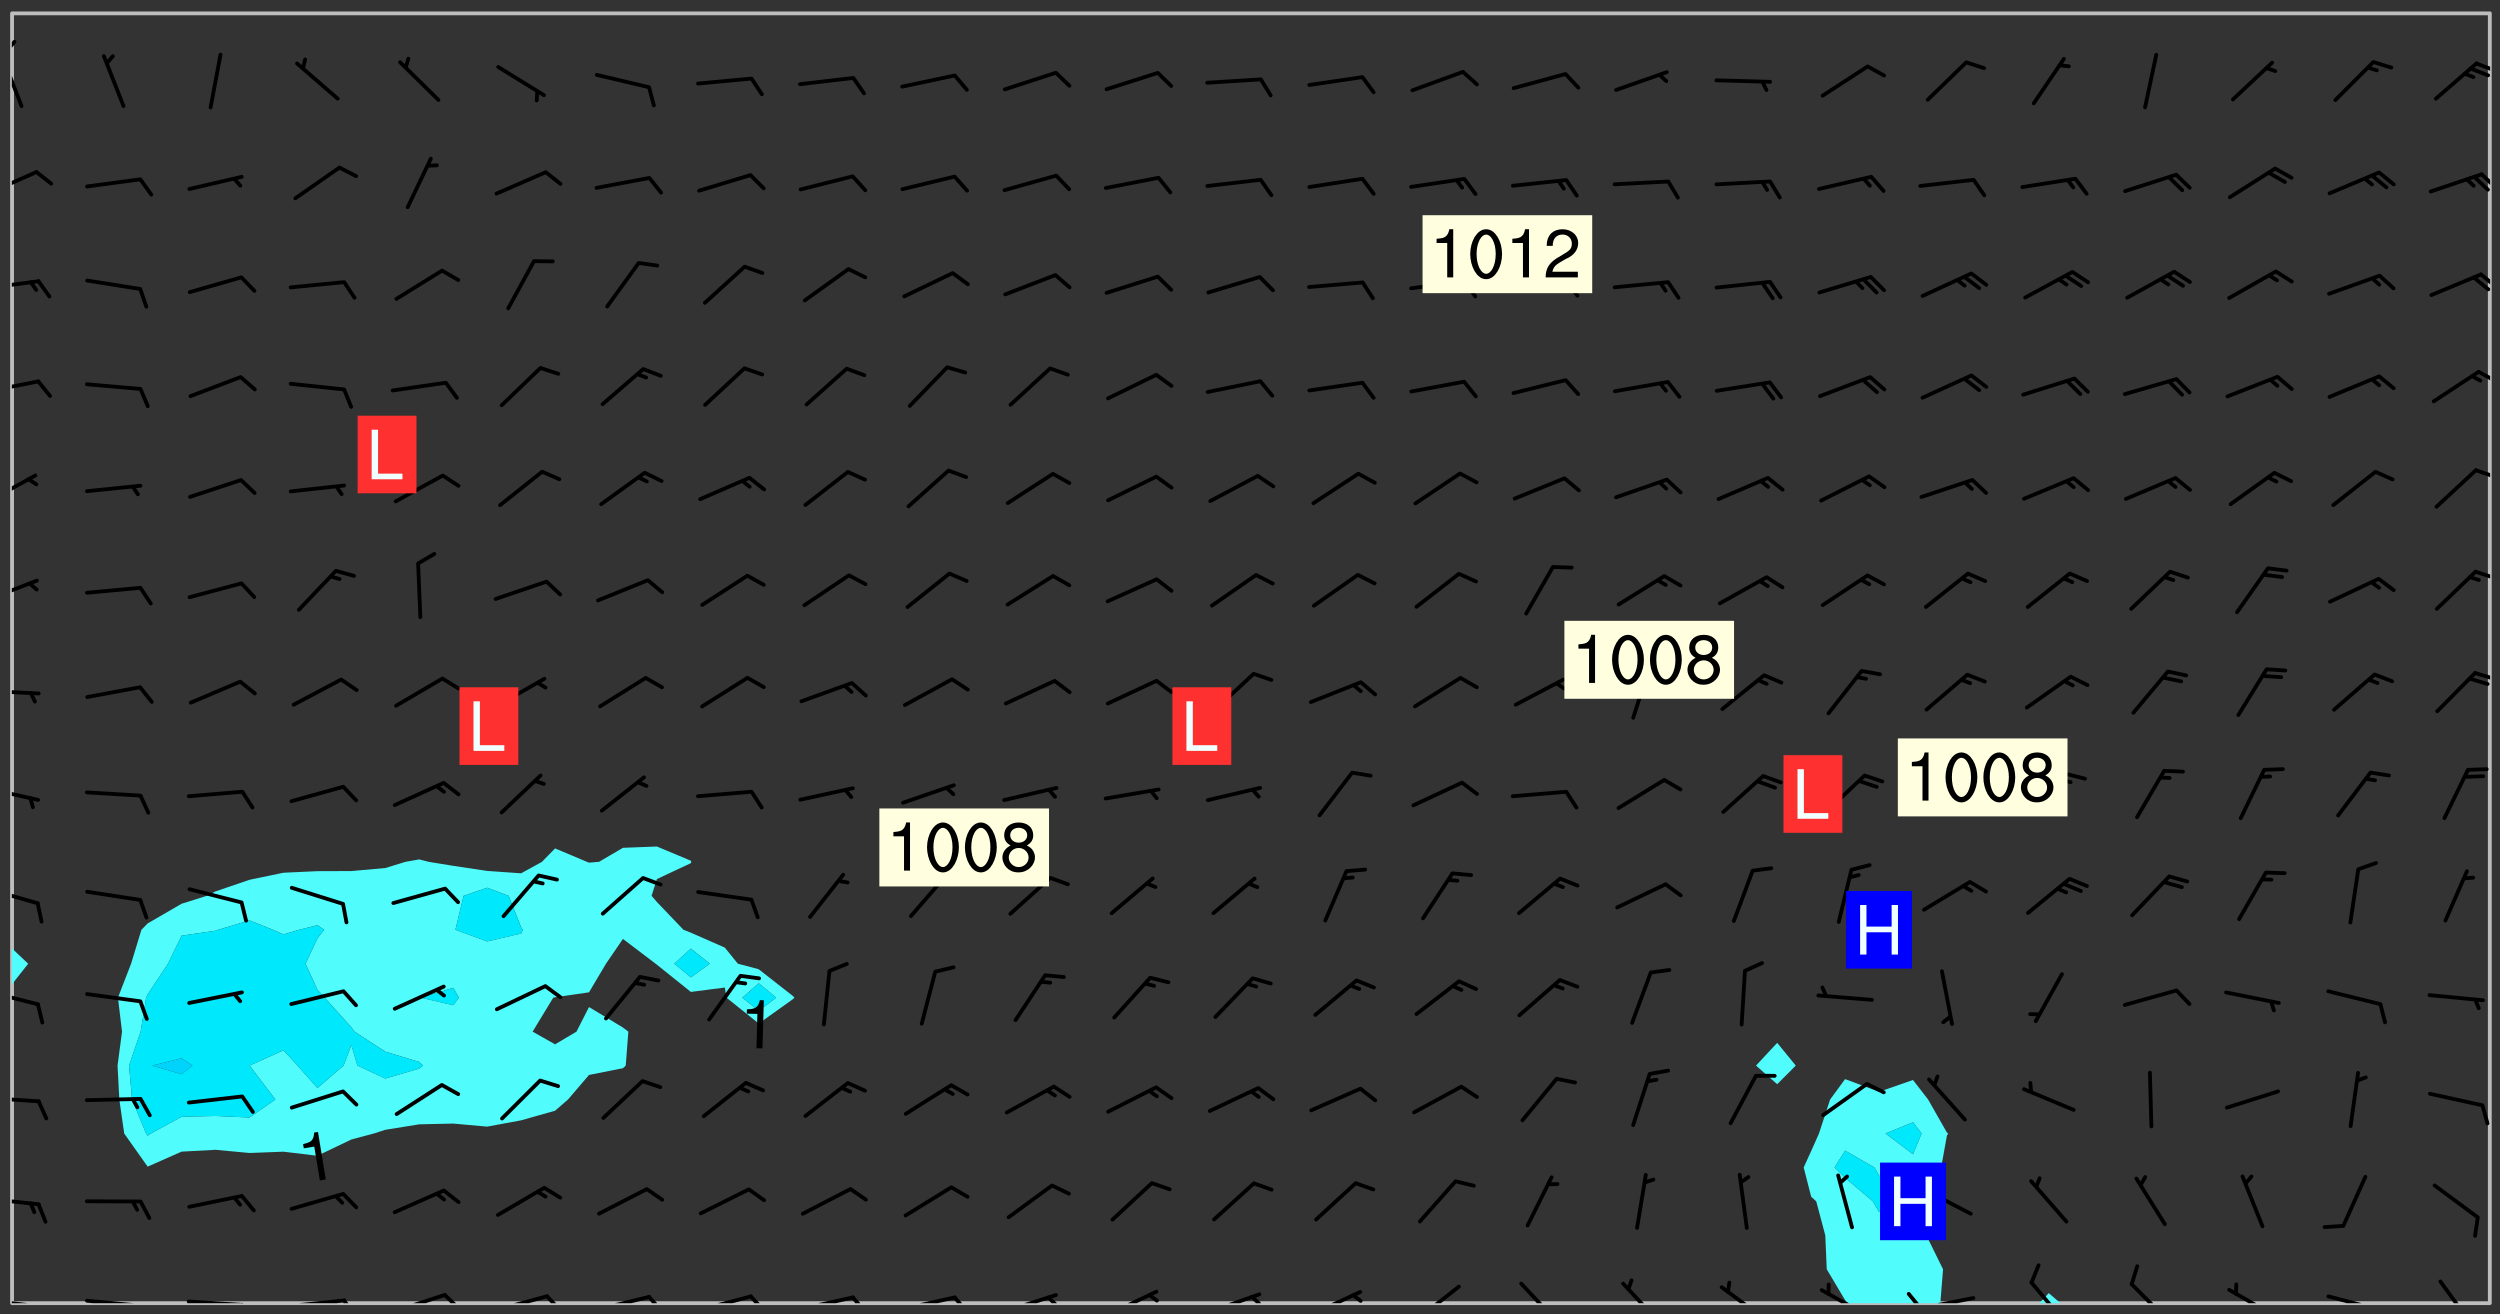 <svg xmlns="http://www.w3.org/2000/svg" role="img" xmlns:xlink="http://www.w3.org/1999/xlink" viewBox="142.45 309.95 326.84 171.84"><rect x="142.45" y="309.95" width="326.84" height="171.84" fill="#333333" stroke="none"/><defs><clipPath id="a"><path d="M144 438h1v42.328h-1zm0 0"/></clipPath><clipPath id="b"><path d="M144 311.672h1V434h-1zm0 0"/></clipPath><clipPath id="c"><path d="M144 311.672h324v168.656H144zm0 0"/></clipPath><clipPath id="d"><path d="M378 451h20v29.328h-20zm0 0"/></clipPath><clipPath id="e"><path d="M409 479h3v1.328h-3zm0 0"/></clipPath><clipPath id="f"><path d="M467 311.672h1v168.656h-1zm0 0"/></clipPath><clipPath id="g"><path d="M144 479h4v1.328h-4zm0 0"/></clipPath><clipPath id="h"><path d="M147 480h2v.328h-2zm0 0"/></clipPath><clipPath id="i"><path d="M153 479h9v1.328h-9zm0 0"/></clipPath><clipPath id="j"><path d="M160 480h3v.328h-3zm0 0"/></clipPath><clipPath id="k"><path d="M166 479h9v1.328h-9zm0 0"/></clipPath><clipPath id="l"><path d="M173 480h3v.328h-3zm0 0"/></clipPath><clipPath id="m"><path d="M180 479h8v1.328h-8zm0 0"/></clipPath><clipPath id="n"><path d="M187 479h3v1.328h-3zm0 0"/></clipPath><clipPath id="o"><path d="M193 478h8v2.328h-8zm0 0"/></clipPath><clipPath id="p"><path d="M200 478h3v2.328h-3zm0 0"/></clipPath><clipPath id="q"><path d="M206 479h9v1.328h-9zm0 0"/></clipPath><clipPath id="r"><path d="M213 479h3v1.328h-3zm0 0"/></clipPath><clipPath id="s"><path d="M220 479h8v1.328h-8zm0 0"/></clipPath><clipPath id="t"><path d="M227 479h3v1.328h-3zm0 0"/></clipPath><clipPath id="u"><path d="M233 479h8v1.328h-8zm0 0"/></clipPath><clipPath id="v"><path d="M240 479h3v1.328h-3zm0 0"/></clipPath><clipPath id="w"><path d="M246 479h9v1.328h-9zm0 0"/></clipPath><clipPath id="x"><path d="M253 479h3v1.328h-3zm0 0"/></clipPath><clipPath id="y"><path d="M260 479h8v1.328h-8zm0 0"/></clipPath><clipPath id="z"><path d="M267 479h3v1.328h-3zm0 0"/></clipPath><clipPath id="A"><path d="M273 479h8v1.328h-8zm0 0"/></clipPath><clipPath id="B"><path d="M279 479h2v1.328h-2zm0 0"/></clipPath><clipPath id="C"><path d="M287 478h7v2.328h-7zm0 0"/></clipPath><clipPath id="D"><path d="M292 479h2v1.328h-2zm0 0"/></clipPath><clipPath id="E"><path d="M300 478h8v2.328h-8zm0 0"/></clipPath><clipPath id="F"><path d="M305 479h3v1.328h-3zm0 0"/></clipPath><clipPath id="G"><path d="M313 478h8v2.328h-8zm0 0"/></clipPath><clipPath id="H"><path d="M319 479h2v1.328h-2zm0 0"/></clipPath><clipPath id="I"><path d="M327 477h7v3.328h-7zm0 0"/></clipPath><clipPath id="J"><path d="M341 477h6v3.328h-6zm0 0"/></clipPath><clipPath id="K"><path d="M354 477h6v3.328h-6zm0 0"/></clipPath><clipPath id="L"><path d="M367 477h7v3.328h-7zm0 0"/></clipPath><clipPath id="M"><path d="M380 478h7v2.328h-7zm0 0"/></clipPath><clipPath id="N"><path d="M393 479h8v1.328h-8zm0 0"/></clipPath><clipPath id="O"><path d="M391 478h3v2.328h-3zm0 0"/></clipPath><clipPath id="P"><path d="M407 477h6v3.328h-6zm0 0"/></clipPath><clipPath id="Q"><path d="M420 477h7v3.328h-7zm0 0"/></clipPath><clipPath id="R"><path d="M433 478h8v2.328h-8zm0 0"/></clipPath><clipPath id="S"><path d="M446 479h8v1.328h-8zm0 0"/></clipPath><clipPath id="T"><path d="M461 477h5v3.328h-5zm0 0"/></clipPath><clipPath id="U"><path d="M144 466h4v2h-4zm0 0"/></clipPath><clipPath id="V"><path d="M144 453h4v2h-4zm0 0"/></clipPath><clipPath id="W"><path d="M144 439h4v3h-4zm0 0"/></clipPath><clipPath id="X"><path d="M144 425h4v4h-4zm0 0"/></clipPath><clipPath id="Y"><path d="M144 412h4v3h-4zm0 0"/></clipPath><clipPath id="Z"><path d="M144 400h4v1h-4zm0 0"/></clipPath><clipPath id="aa"><path d="M465 397h3v2h-3zm0 0"/></clipPath><clipPath id="ab"><path d="M144 385h4v4h-4zm0 0"/></clipPath><clipPath id="ac"><path d="M465 384h3v2h-3zm0 0"/></clipPath><clipPath id="ad"><path d="M144 371h4v5h-4zm0 0"/></clipPath><clipPath id="ae"><path d="M465 371h3v2h-3zm0 0"/></clipPath><clipPath id="af"><path d="M144 359h4v3h-4zm0 0"/></clipPath><clipPath id="ag"><path d="M466 358h2v2h-2zm0 0"/></clipPath><clipPath id="ah"><path d="M144 346h4v2h-4zm0 0"/></clipPath><clipPath id="ai"><path d="M466 345h2v3h-2zm0 0"/></clipPath><clipPath id="aj"><path d="M465 345h3v4h-3zm0 0"/></clipPath><clipPath id="ak"><path d="M144 332h4v4h-4zm0 0"/></clipPath><clipPath id="al"><path d="M466 332h2v3h-2zm0 0"/></clipPath><clipPath id="am"><path d="M144 317h2v8h-2zm0 0"/></clipPath><clipPath id="an"><path d="M144 315h1v3h-1zm0 0"/></clipPath><clipPath id="ao"><path d="M465 317h3v3h-3zm0 0"/></clipPath><g id="ap" clip-path="url(#clip1)"><path fill="#fff" fill-opacity="0" fill-rule="evenodd" d="M0 0h1000v1000H0zm0 0"/><path fill="#d3d3d3" fill-opacity="0" fill-rule="evenodd" d="M162.152 355.867l-.234.293.059.234.117.172.176.234.293.348.113.059.117-.172.059-.234.176-.176.465-.176h.699l.234.293.289.816.059.176.176.23.352.234.699.699.172.176.234.348.234.41.289.582.41.465.23.234.234.176.117.23.176.293.172 1.164v.234l.059.289.059.117.117.117.348.41.117.172.176.176.176.234.117.172.172.352.059.234.234.406.234-.059-.176.176-.059.93h-.582l-.234-.113-.348.113-.117.117-.059.293-.059.176-.117.172-.465.293-.059.234-.059.113v.645l.059.172v.41l.059.059v.406l.059.406.117.176.059.059.23.641-.059.293v.699l-.059.582v.234l-.059.23-.055.352v1.922l.055.117h.426l-.367.117-.023.352.891 1.168 1.742.539 1.34.359v.539l.09.809.535.715 1.52.27.891-.086.09 1.164.535.18 1.16-.18 2.055-.984 1.16-.363 1.879-.176 1.695-.18-.18.719-1.516.086-1.25.09-.805.27-1.074.809.27.719.535.898-.18.625-.266.809.266 1.078.625.898.805.18 1.25-.18-.266.723.098.504.055.293v.172l.059.293v.406l.176.117.352.117h.406l.293-.176.113-.117.059-.117.117-.23.059-.176.352-.465.23-.176.176-.059.176.059.059.176.117.988.055.469.059.172.117.234.176.059.816.059h.289l.117.234.059.406.059.352v1.105l.117.293.117.348.289.699.176.352.582.754.352.176.172.059.469.234.641.465.348.234.293.176.293.055.23.062.816.348.293.176.113.172.352.352.117.176.523.641v.289l.059.352v.348l.059.352.059.289.117.059.172.059h.176l.582.234.176.117.176.289.176.234.113.234.293.23.117.117v.41l.059.055.289.234.234.117.059.117.117.172.059.117.23.234.059.176.234.059.117.059-.117.113-.059.117v.117l-.117.293-.117.289v.582l.176.117.117.059.059.117.117.117.113.059.176.348.059.352.059.406v.176l-.059.176-.117.699v.172l.117.176.293.293h.406l.176.117.117.172.117.293v.234h-.527l-.23-.234h-.234l-.176.059-.059.699.059.348.117.176.176.41.117.23.289.469.176.055h.523l.234.059.758.641.059.293v.234l.059.059.23.348v.352l-.117.172v.293l.293.289.293.176.172.059.293.176.293.117.582.406.289.234.293.176.219.16.016.012.23.176.641.523.176.234.117.176.176.176.113.172v.641l.117.176.469.117.582.117.234.059.23.113.293.117.113.059.586.352.289.172.176.062.176.055.176.059.699.352.289.176.234.055.289.176.234.117.641.406.293.117.172.059.234.059.41.059.23.059.234.117.059.172-.41.176.469.059.059.293.113.234.176.055.234.059.176.059.406.117.641.234.117.172.059.234v.176l-.059.117-.059.406.234.234.117.059.348.117.641.23.176.117.289.117.176.176.234.465.582 1.105.176.176.348.176.176.117.352.117 1.047.523.234.059.465.113.293.059.465.176.758.582.234.234.348.465.176.176.289.234.816.699.293.176.289.289.293.176.293.289.695.641.176.176.293.234.289.234.469.289.641.582.348.234.234.293.348.348.352.465.934.992.348.406.117.176.234.059.113.117.645.176.23.113.234.059.293.176.23.117.934.699.406.406.234.176.406.176.234.117.816.348.348.234.234.117.293.289.23.117.758.352.352.172.23.059.293.117.234.059.871.176h.816l.469.23.172.059.875.699.465.117.293.059.176.059.23.059.469.059.348.059.352.059.406.059h.293l.172.059v.23l.176.176h.293l.348.059.352.059.699.117h.641l.465-.234.293-.176.172-.117.41-.172.289-.176.934-.465.469-.293.523-.293.465-.172.465-.176 1.051-.465.289-.117.41-.117.289-.117.527-.176 1.516-.699.582-.348.289-.059.293-.059.348-.117.875-.23.352-.117h.113l.234-.059.875-.234.234-.059h.812l.352-.059.816-.117.172-.059.352-.055.293-.059.23-.059.816-.176.176-.059h.348l.234-.059.465-.117.758-.172.234-.059h.348l.41-.117.289-.059 1.285-.059h.289l.41-.059.23-.059h.176l.875-.117h.406l.41-.117h.348l.352-.113.871-.059h1.75l1.047.289.41.117.289.117.352.117.289.117 1.051.172.289.059h.293l.293.059.172.059.41.059.172.059.117.059h.117l.117.059.352.059h.113l.41.066 1.922.395 1.926.395 1.52.449 1.695.719 2.145.805 1.605-.719 1.43-.805 1.16-1.078 1.25-.449 3.035-.719 1.875-.359 2.145-1.348 2.234-1.254 2.5-1.258 1.695-.449 1.785-.18 1.16-.27.625.539 1.34-.27.715-.988.984-1.344.445-.18.805-.359 1.875-.539 1.785-.449 1.25-.27 1.16-.09 1.699-.09 1.961-.27 1.25-.09h.539l.625-.09h.891l2.145-.18 2.41-.18 2.59-.09 1.695.18 1.609.09 1.43.359 1.16.719 1.875.988 1.16 1.527.266.715.629.09.355.898.535.539.535 1.527 1.074.359h.535l-.805.535.09 1.707.715 2.695.891.805.895.988.715 1.258 1.785.539 1.52-.18.355 1.344 1.609-.805.98-.539.27.27.316-.215.219-.145.801.449.449-.359h.355l.535-.27.539-.719.535-.27.625-.988 1.16.449.84.371 1.395.617 1.695-.18h1.605l1.785.09.18-1.707.535-1.344.805.27.492.848.402.406-.09.539v.359l.715.449.711-.27h1.43l.359.988.445 1.258.715 1.344 1.25.629 1.695.629.715-.18.18-.539.98-.09.449.359.086 1.258-.266.629-.535.18v.539l.715.984.266.539.984.988.801 1.078-.266.359-.09.898-.625 2.332-.355 2.066-.09 1.793-.18.719-.09.539v1.438l-.98 1.883-.359 1.707-.535.898-.805 1.168-.266.539 2.055 1.254.086.359-.355.539-.09-.18v.809l.09 1.438-.445.715-1.074.094-.266.715.535.898.805.719 1.16.809 1.34.27.445.359-.355.449-1.789-.09-1.25-.449-.715-.719-.625-.09-.176 3.59-.188 1.309h89.359V311.703h-55.27v49.082l.762.125 3.289.543 2.023 2.836v2.754l2.352.332 2.348.332h4.051l-1.379 4.16-2.023.707-2.023.703-.543.344-2.594 1.617-.188.117-2.023-2.078-.73-2.742-2.672-2.078-1.375-3.5-.066-.082-1.957-2.672 2.75-1.418v-49.082H294.422v91.414l.117.031.133.012.074.074.105.047.09.059.086.059.09.059.297.297.059.09.031.117.027.117.016.137-.031.117-.059.09-.059.086-.043.105-.047.102-.027.121v.145l.176.27.148.148.074.086.074.074.043.105.062.09.059.086.043.105.059.09.047.102.043.105.059.086.117.18.074.074.062.086.059.09.043.105.059.09.059.086.062.09.059.09.043.102.117.18.074.074.059.086.074.074.09.059.105.047h.148l.133-.016.133.016.102-.047.074-.074.047-.102-.016-.133v-.148l-.047-.105-.027-.117-.047-.102-.027-.121-.043-.102-.062-.09-.043-.102-.043-.105-.031-.117-.016-.133-.012-.137.086-.059.059-.086.121-.031.043.105.016.133v.117l.059.102.059.09.09.059.148.148.059.09.043.105-.012.102.086.059.105.047.086.059.09.059.074.074-.117.027-.105.047-.086.059-.074.074-.059.09-.062.086-.027.121-.047.102-.043.105-.031.117-.012.133-.016.133v.148l.027.117.047.105.043.102.059.09.074.074.09.059.074.074.09.059.059.09.043.105.047.102.117.031.133.016h.148l.117-.031.105.043.043.105.047.102.027.121L299.5 410l.027.117.031.121.027.117.105.043.102.047.133-.016.148.148.062.086.074.074.07.074.09.062.105.043.102.043.117.031.137.016.117-.031.074-.074.027-.117-.012-.133-.031-.121-.027-.117.043-.105h.117l.09.062.117.027h.148l.133.016h.148l.133.016.133-.016h.148l.133-.016.133-.012.137.012.117-.027.133-.016.191-.059-.059.176-.016.133-.027.121-.016.133-.059.086-.133.016-.105.047-.105.043-.117.031-.117.027-.266.031h-.148l-.133.016-.074.074.059.086.148.148.117.18.074.07.09.062.09.059.086.059.09.059.102.043.105.062.105.043.086.059.105.047.102.043.18.117.059.09-.043.102-.047.105.016.133.223.223.059.09.043.102.031.121.043.102.016.133.031.117.012.137.031.117.148.148.102.043.105.043.117.031.133.016.137.016h.117l.117-.031.09-.059.043-.105.047-.102.043-.105.031-.117.012-.133v-.148l-.012-.133-.016-.133-.031-.117-.043-.105-.047-.105-.043-.102-.043-.105-.016-.133.016-.133.027-.117.031-.117.027-.121.047-.102.09-.059.086-.062.074-.074.09-.059.223-.223.059-.086.074-.074.117-.18.059-.086v-.148l-.074-.074-.102-.047-.105-.043-.102-.043-.059-.09-.047-.105-.027-.117.09-.059.117-.031.102-.043.18-.117.148-.148.012-.133-.012-.105-.09-.059-.133.016h-.148l-.133.016-.133-.016-.121-.031-.086-.059-.074-.074-.059-.09-.062-.086-.117-.18-.059-.086.031-.121.086-.059.121-.031.059-.086v-.121l-.031-.117-.059-.09-.059-.086-.047-.105-.027-.117-.016-.133.059-.09.074-.074.09-.059.117-.18.074-.074.059-.086.148-.148.121-.031.133-.016.133.016.074.074.043.105.016.133-.031.117-.117.031-.133.012-.148.148-.043.105-.047.102-.027.121-.031.117v.148l.031.117.043.105.059.09.074.07.074.074.117.031.121.027.117-.027.133-.016h.117l.09.059.074.074.047.105.059.086.102.047.133.016.105.043.086.059-.012.105-.074.074-.18.117-.059.09-.09.059-.07.074-.074.074-.062.09-.027.117-.016.133.016.133-.016.133v.148l.016.133.027.117.031.121.074.074.09.059.086.059.09.059.117.031v.086l-.102.047-.09.059-.266.031-.117.027h-.148l-.105.043-.102.047-.059.09-.062.234-.012.133-.031.121-.016.133v.293l-.012.133.012.137.016.133.133.016.133.012.121.031.086.059.074.074.047.105.043.102.016.133v.445l-.016.133v.445l.031.266.027.117.016.133.031.117.086.211.031.266v.148l-.031.117-.027.117-.031.121-.027.117-.031.117-.031.121-.012.133-.016.133.09.059.117-.031.102.016.047.105-.031.266v.441l-.043.105-.047.105-.043.102-.043.105-.059.086-.031.121-.043.117-.031.117-.016.133.016.133.059.09.105.047.086.059.059.086-.012.137-.031.117-.043.102v.445l-.016.133v.148l-.031.117-.043.105-.027.117-.047.105-.043.102-.031.121-.027.117-.031.133-.031.117-.027.117-.043.105-.031.117-.031.121-.012.133-.016.133v.297l.027.117v.148l.047.398.027.117.059.09.121.031h.148l.133-.016.059.09v.117l-.059.09-.09.059-.102.043-.105.047-.09.059-.086.059-.137.016-.117-.031-.133-.016-.102.047-.062.086-.012.137-.016.133-.031.117-.027.117-.016.133-.031.121v.297l.016.133.031.117v.148l.012.133v.148l-.027.117-.047.102-.027.121-.031.117-.059.09-.074.074-.102.043-.105.047-.117.027-.121.031-.102-.047.059-.086.105-.047.027-.117.031-.117.027-.121.031-.117v-.148l.016-.133-.031-.117-.043-.105-.105.016-.074.074-.102.043-.09.062-.074.074-.043.102-.016.133-.031.117L304.25 426l-.031.117-.027.117-.031.121-.027.117-.031.117-.043.105-.09.059h-.09l-.117-.031-.031-.086.016-.137-.031-.117v-.148l-.012-.133v-.148l-.062-.234-.027-.121-.043-.102-.047-.105-.059-.086-.059-.09-.043-.105-.062-.086-.148-.148-.07-.074-.105-.047-.105-.043-.102-.043-.297-.297-.09-.074-.086-.059-.105-.043-.09-.062-.086-.059-.105-.043-.09-.059-.086-.062-.074-.07-.105-.047-.086-.059-.105-.043-.09-.062-.102-.043-.105-.043-.086-.059-.105-.047-.105-.043-.102-.047-.09-.059-.102-.043-.105-.043-.09-.062-.117-.027-.133-.016-.133.016H299.75l-.133.016-.117-.031-.09-.059-.074-.074-.09-.059-.102-.047h-.148l-.121-.027-.102-.043-.074-.074-.117-.18-.09-.059-.102-.043-.09-.062-.105-.043-.09-.059-.086-.059-.105-.047-.059-.086-.059-.09-.043-.105-.047-.102-.074-.074-.086-.059-.074-.074-.09-.059-.223-.223-.043-.105-.031-.266.105-.043h.145l.105.043.074.074.09.059.086.059.105.047.09.059.148.148.07.074.148.148.062.086.074.074.086.059.074.074.09.062.09.059.086.059.27.176.102.047.105.043.102.043.047-.074.059-.086.074-.074.07-.074.105.043.074.074.059.09.043.102.047.105.043.105.121.027.117-.027.074-.09.043-.105.059-.09.074-.074.105-.043.117-.027.133.012.09.059.148.148.059.09.043.105.047.102.043.105.043.102.105.047.105.043.133.016.086-.059.059-.09.074-.074.105-.043.117.027.105.047.102.043.105.043.102.047.18.117v.117l-.016.133.016.133.016.137.059.086.102.047.121.027.117.031h.148l.117-.031.059-.09.18-.117.059-.09.074-.074.059-.086.117-.18.18-.117.117.031.09.059.043.074-.016.133v.117l.09.059h.148l.133-.016.133-.012.266-.031.105-.043.117-.031.121-.027.074-.074.07-.074.062-.09-.016-.105-.047-.102-.102-.043-.105-.016-.117.027-.266.031h-.148l-.074-.074-.09-.059-.117-.031-.117-.027-.133-.016h-.148l-.133.016h-.297l-.105-.047-.148-.148-.043-.102-.059-.09.223-.223.086-.059.105-.043.117-.031.133-.016.133.016.137.016.102.043.133-.012.09-.062.102-.043.062-.09-.047-.102-.09-.059-.117-.031-.102-.043-.059-.09-.062-.09v-.117l.016-.133.105-.047.074-.07v-.121l-.09-.059-.031-.117.09-.059.074-.074.043-.105.059-.09.047-.102.016-.133v-.148l-.047-.105-.043-.102-.09-.059-.133-.016-.102-.043-.137-.016-.117-.031h-.445l-.133-.016-.133-.012-.133-.016-.117-.031h-.148l-.133-.016-.133-.012-.266-.031-.121-.043-.086-.059-.074-.074v-.148l.012-.133.105-.047.102-.043.133-.016h.152l.133-.016h.293l.121.031.102.043.09.059.234.062.121-.047.09-.059.102-.043.133-.016.105.043.102.047.133.012.121-.027h.145l.121-.031.117-.027.105-.047.074-.074.086-.059.148-.148.059-.086.047-.105.027-.117.016-.105-.102-.043-.09-.059-.117-.031-.105-.043-.09-.062-.074-.086-.074-.074-.102-.043-.105-.047-.102-.043-.059-.09-.047-.102-.086-.211-.062-.086-.059-.09-.074-.074-.086-.059h-.27l-.117.031-.09.059-.102.043-.133.016-.105-.016-.027-.117-.062-.09-.117-.031-.102-.043-.148-.148-.031-.117-.016-.105.074-.074.18-.117.117-.027.117-.031.137.016.102.043.105.043.102.047.105.043.117.031.133.016.117.027.133.016.105-.016.09-.059-.074-.074-.105-.043-.074-.074-.074-.09-.148-.148-.086-.059-.09-.059-.074-.074-.09-.059-.102-.047-.121-.027-.102-.047-.105-.043-.117-.031-.102-.043-.121-.031h-.148l-.117.031-.105.043-.086.062-.18.117-.086.059-.09.059-.105.047-.086.059-.105.043-.102.043-.105.047-.074.074-.059.09-.059.086-.047.105-.059.086-.074.074-.133-.012-.117-.031h-.117l-.074.074-.09.059-.074.074-.09.059-.086.059-.105.047-.102.043-.137.016-.102-.043-.148-.148-.105-.047h-.086l-.105.047-.102.043-.121.031-.117-.031-.074-.074v-.117l.031-.121.074-.07.059-.09.074-.074.117-.031.105-.043h.293l.133-.016.137-.016.102-.043.09-.059.102-.047.09-.059.133-.012.09.059.133.012.09-.059.086-.059.105-.043.09-.059.086-.062.09-.059.148-.148.059-.086.059-.09.105-.043.133-.016.117.027.121.031.059-.059.059-.09.031-.266.027-.117.105.012.133.016.102-.043.09-.059.059-.09.074-.074.059-.09.047-.102.012-.133-.012-.133-.047-.105-.148-.148-.059-.09-.059-.086-.043-.105v-.445l.016-.133v-.148l.012-.133-.059-.059-.09.059-.102-.043-.18-.117-.086-.059-.062-.09-.059-.09-.074-.074-.086-.059-.121.031-.102.012-.105.047-.086.059-.105.043-.148.148-.09.059-.086.059-.09.062-.105.043-.133.016v-.121l.105-.043.117-.031.074-.07.043-.105v-.148l-.027-.117-.148-.148-.133-.016h-.148l-.117.031-.105.043-.102.043-.09.062-.117.027-.074-.074.012-.133-.043-.102-.043-.105-.09-.059-.117.027-.121.031-.117.031-.102.043-.121.031-.102.043-.105.043-.09.059-.102.016v-.117l.016-.133-.059-.09-.074.043-.148.148-.059.09-.074.074-.047.105-.043.102-.074.074-.059.09-.074.074-.059.086-.074.074-.09.062-.074.07-.074.074-.102.016-.133.016-.105-.043v-.121l.148-.148.043-.102.059-.09.047-.102.043-.105.059-.09.031-.117.043-.102.031-.121.027-.117.047-.105.043-.102.043-.105.074-.07.09-.062.09-.059.102-.043h.297l.266-.031.105-.043-.074-.074-.117-.031-.105-.043-.09-.059-.102-.047-.09-.059-.102-.043-.105-.043-.09-.062-.086-.059-.105-.043-.102-.043-.121-.031-.117-.031-.102-.043L297.5 410.25l-.102-.043-.09-.059-.043-.105-.016-.133.102-.043.133-.016.137.016.133-.016.102-.043.059-.09.016-.105-.09-.059-.074-.074-.102-.043-.09-.059-.148-.148-.043-.105-.016-.133v-.293l-.059-.09-.09-.059-.074-.074-.043-.105-.031-.117-.059-.09-.074-.074-.117-.027-.074-.074-.09-.059-.09-.062-.086-.059-.074-.074-.059-.086-.047-.105-.086-.059-.148-.148-.195-.059-.133.016-.102.043-.074.074-.047.102-.043.105-.059.09-.059.086-.297.297-.09.059h-.086l-.062-.086-.043-.105.031-.117.059-.09.027-.117-.012-.133-.09-.062-.105.047-.117.027-.117.031-.27.176-.102.047-.117.027-.105.047-.09.059-.102.043-.059-.086-.047-.105.016-.133.047-.105.07-.074.074-.07.059-.09v-.148l-.043-.105h-.238l-.102.047-.031.117-.027.117-.031.121-.074.043-.133.016-.074-.047-.043-.102-.043-.105-.047-.102-.043-.105-.121.031-.102.043-.133.016-.117.031-.105.043-.09.059-.102.047-.121.027-.133.016-.102-.043-.059-.09-.047-.105-.043-.102-.043-.105v-.117l.059-.09.086-.059.18-.117.102-.047.105-.043.105-.059.102-.043.09-.062.102-.043.105-.059.102-.047.09-.059.105-.043.102-.043.09-.062.102-.043.137-.016.117.031.102.043.121.031.102.043.105.047.102.043.105.043.102.047.105.043.102.043.105.047.086.059.105.043.117.031.105.043.102.047.09.059.105.043.102.043.105.047.117.027.102.047.121.027h.148l.086-.059.016-.102.059-.09-.027-.117-.074-.074-.117-.18-.074-.074-.09-.074-.18-.117-.086-.059-.105-.043-.102-.047-.27-.176-.059-.09-.074-.074-.059-.09-.043-.102-.031-.117-.016-.137v-.562l-.012-.133-.016-.133-.031-.117-.016-.133-.012-.133-.031-.121-.223-.223-.059-.086-.016-.105.031-.117.133-.016v-91.414H172.992v1.453l-.059.234-.352 1.051-.172.523-.117.348-.176.41-.117.172-.234.293-.23.059h-.352l-.117.059-.23.406v.293l.117.176.23.23.117.234.641.758.293.465.176.234.23.352.234.348.641.816.176.465.172.41.117.695.176.469.117 1.398.059.465v.875l.117 1.047v4.781l-.059.465-.352 1.281-.176.523-.113.41-.352.93L172.934 336l-.234.582-.117.176-.172.348-.176.406-.352.816-.059.293-.113.293-.117.289-.059.176-.117.875-.059.406-.059.117-.059.176-.059.172-.23.527-.117.172v.234l-.117.234-.059.172-.176.586v.289l-.059.176v.293l-.059.113-.059.527v.172l-.055.234v2.621l-.176.816-.117.176-.176.234-.117.172-.113.234-.586.934-.23.289-.293.465-.176.234-.289.352-.352.699-.113.23-.176.41-.176.23-.406.527-.816.699-.293.172-.289.234-.176.117-.176.176-.523.406-.527.176-.172.176-.234.055-.641.176h-.758m12.211 31.023l-1.074.449.359.895 1.25-.715.445-.539-.98-.09"/><path fill="#d3d3d3" fill-opacity="0" fill-rule="evenodd" d="M201.508 416.598h-.895l.449.629.98.359.805-.09.445-.988-.176.09-.715-.355-.895.355m154.621 59.07l-.059-.523v-.293l.113-.293.059-.23.469-.469h.113l.117-.113.117-.059h.176l.234-.059h.348l.234.059.117.059.23.172.059.176.117.582v.293l-.117.176-.172.289-.176.176-.527.523-.23.234-.117.059h-.176l-.117-.059-.406-.293-.176-.117-.117-.059-.059-.113-.055-.117m6.641-10.957l-.059-.172v-1.109l.059-.172.176-.059.172-.059h.176l.234-.059.117.059.059.699-.059.172-.117.176-.117.059-.234.523-.113.059h-.234l-.059-.117m9.613-14.391l-.117-.176v-.699l.293-.875.117-.172.176-.352.113-.23.117-.293.352-.758.117-.23.172-.234h.176l.117-.059h.641l.117.059.234.234.172.113.352.293.117.117.113.176v.113l.117.059.117.117v.699l-.059.176v.23l-.059.176-.348 1.051-.117.23-.117.234-.117.059-.23.234-.641.289h-.875l-.41-.117-.641-.465"/><path fill="none" stroke="#bebebe" stroke-linecap="round" stroke-linejoin="round" stroke-miterlimit="10" stroke-width=".5" d="M467.957 311.695H144.027v168.625h323.93v-168.625"/><g clip-path="url(#a)"><path fill="#fff" fill-opacity="0" fill-rule="evenodd" d="M144 475.891v4.438h.004H144v-41.68 37.242"/></g><g clip-path="url(#b)"><path fill="#fff" fill-opacity="0" fill-rule="evenodd" d="M144 431.508v2.418-122.254h.004H144V431.508"/></g><path fill="#50fcfc" fill-rule="evenodd" d="M144 433.926v4.723l.004-.004v-4.715l-.004-.004"/><g clip-path="url(#c)"><path fill="#fff" fill-opacity="0" fill-rule="evenodd" d="M144.004 480.328v-41.684l2.133-2.699-2.133-2.016V311.672h84.324V420.625l-4.438.168-3.133 1.836-1.305.105-.277-.105-4.16-1.758-1.719 1.758-2.723 1.5-4.438-.312-4.438-.664-3.199-.523-1.238-.32-1.809.32-2.633.809-4.438.395-4.438.016-4.438.203-4.441.922-4.438 1.516-1.148.582-3.289 1.031-4.438 2.574-.816.832-1.352 4.438-1.719 4.438.535 4.438-.586 4.441.234 4.438.637 4.438 3.066 4.332 4.438-1.961 4.438-.238 4.438.414 4.441-.168 4.438.531 4.438-2.125 2.945-.785 1.492-.484 4.441-.715 4.438-.098 4.438.398 4.438-.82 4.441-1.258 1.688-1.461 2.75-3.215 4.438-.883.363-.34.344-4.441-.707-.535-4.438-2.68-1.637 3.215-2.801 1.66-2.934-1.66 2.695-4.438.238-.055 4.438-.645 2.219-3.738 2.219-3.246 4.273 3.246.164.125 4.438 3.559 4.441-.574.219 1.328 4.219 3.379 4.438-3.164.234-.215-.234-.246-4.438-3.465-2.738-.727-1.699-2.102-4.441-1.953-.969-.383-3.469-3.625-.699-.812.699-2.191 4.438-2.078.055-.172-.055-.145-4.438-1.859V311.672h146.465v134.613l-2.77 2.977 2.77 2.434 2.43-2.434-2.43-2.977V311.672h93.203v168.656h-56.168l-1.527-1.32-1.242 1.32h-12.938l.355-4.438-2.188-4.438 1.957-4.438-.016-4.441.754-4.168.168-.27-.168-.113-2.461-4.324-1.977-2.555-4.438 1.543-4.438-1.656-1.961 2.668-1.453 4.438-1.023 2.305-.977 2.133.977 3.824.664.617 1.18 4.438.191 4.438 2.402 4.031.438.406H144.004"/></g><path fill="#50fcfc" fill-rule="evenodd" d="M146.137 435.945l-2.133 2.699v-4.715l2.133 2.016m11.914 17.754l-.234-4.438.586-4.441-.535-4.438 1.719-4.438 1.352-4.438.816-.832 4.438-2.574 3.289-1.031 1.148-.582 4.438-1.516v5.305l-4.098 1.23-.34.121-4.438.648-1.785 3.668-2.652 4.016-.199.422-.719 4.438-1.516 4.441.395 4.438 1.836 4.438.203.289.426-.289 4.012-2.184 4.438-.105 4.438.203 3.387-2.352-3.371-4.438 4.426-1.992 1.836 1.992 2.602 2.941 3.422-2.941 1.016-2.676.793 2.676 3.645 1.691 4.441-1.297.484-.395-.484-.473-4.441-1.348-4.035-2.621-.402-.566-3.488-3.871-.949-1.039-1.559-3.398 1.559-3.305.883-1.133-.883-.602-2.395.602-2.043.605-1.383-.605-3.059-1.23v-5.305l4.441-.922 4.438-.203 4.438-.016 4.438-.395 2.633-.809 1.809-.32 1.238.32 3.199.523v15.941l-4.258 1.289 4.258.992.742-.992-.742-1.289v-15.941l4.438.664v2.195l-3.082 1.059-1.07 4.438 4.152 1.523 4.438-1.035.223-.488-.223-.328-1.633-4.109-2.805-1.059v-2.195l4.438.312 2.723-1.5 1.719-1.758 4.16 1.758.277.105 1.305-.105 3.133-1.836 4.438-.168 4.438 1.859.055.145-.055.172-4.438 2.078-.699 2.191.699.812 3.469 3.625.969.383v2.082l-2.168 1.973 2.168 1.793 2.473-1.793-2.473-1.973v-2.082l4.441 1.953 1.699 2.102 2.738.727v1.824L239.5 440.383l2.145 1.715 2.289-1.715-2.289-1.887v-1.824l4.438 3.465.234.246-.234.215-4.438 3.164-4.219-3.379-.219-1.328-4.441.574-4.438-3.559-.164-.125-4.273-3.246-2.219 3.246-2.219 3.738-4.438.645-.238.055-2.695 4.438 2.934 1.66 2.801-1.66 1.637-3.215 4.438 2.68.707.535-.344 4.441-.363.34-4.438.883-2.75 3.215-1.688 1.461-4.441 1.258-4.438.82-4.438-.398-4.438.098-4.441.715-1.492.484-2.945.785-4.438 2.125-4.438-.531-4.441.168-4.438-.414-4.438.238-4.438 1.961-3.066-4.332-.637-4.438"/><path fill="#00e8fc" fill-rule="evenodd" d="M159.715 453.699l-.395-4.438 1.516-4.441.719-4.438.199-.422 2.652-4.016 1.785-3.668v16.023l-3.855.961 3.855 1.133 1.426-1.133-1.426-.961v-16.023l4.438-.648.34-.121 4.098-1.23 3.059 1.23 1.383.605 2.043-.605 2.395-.602.883.602-.883 1.133-1.559 3.305 1.559 3.398.949 1.039 3.488 3.871.402.566 4.035 2.621 4.441 1.348.484.473-.484.395-4.441 1.297-3.645-1.691-.793-2.676-1.016 2.676-3.422 2.941-2.602-2.941-1.836-1.992-4.426 1.992 3.371 4.438-3.387 2.352-4.438-.203-4.438.105-4.012 2.184-.426.289-.203-.289-1.836-4.438"/><path fill="#00d4fc" fill-rule="evenodd" d="M166.191 450.395l-3.855-1.133 3.855-.961 1.426.961-1.426 1.133"/><path fill="#00e8fc" fill-rule="evenodd" d="M201.699 441.375l-4.258-.992 4.258-1.289.742 1.289-.742.992m4.438-8.344l-4.152-1.523 1.07-4.438 3.082-1.059 2.805 1.059 1.633 4.109.223.328-.223.488-4.438 1.035m26.629 4.707l-2.168-1.793 2.168-1.973 2.473 1.973-2.473 1.793m8.879 4.359L239.5 440.383l2.145-1.887 2.289 1.887-2.289 1.715"/><path fill="#50fcfc" fill-rule="evenodd" d="M374.793 451.695l-2.77-2.434 2.77-2.977 2.43 2.977-2.43 2.434"/><g clip-path="url(#d)"><path fill="#50fcfc" fill-rule="evenodd" d="M379.234 466.398l-.977-3.824.977-2.133 1.023-2.305 1.453-4.438 1.961-2.668v9.352l-1.375 2.191 1.375 1.355 3.633 3.086.805 1.398 4.266-1.398-4.266-3.375-.609-1.066-3.828-2.191v-9.352l4.438 1.656 4.438-1.543v5.527l-3.598 1.465 3.598 2.715 1.125-2.715-1.125-1.465v-5.527l1.977 2.555 2.461 4.324.168.113-.168.27-.754 4.168.016 4.441-1.957 4.438 2.188 4.438-.355 4.438h-12.012l-.438-.406-2.402-4.031-.191-4.438-1.18-4.438-.664-.617"/></g><path fill="#00e8fc" fill-rule="evenodd" d="M383.672 463.93l-1.375-1.355 1.375-2.191 3.828 2.191.609 1.066 4.266 3.375-4.266 1.398-.805-1.398-3.633-3.086m8.875-3.078l-3.598-2.715 3.598-1.465 1.125 1.465-1.125 2.715"/><g clip-path="url(#e)"><path fill="#50fcfc" fill-rule="evenodd" d="M409.059 480.328l1.242-1.32 1.527 1.32h-2.77"/></g><g clip-path="url(#f)"><path fill="#fff" fill-opacity="0" fill-rule="evenodd" d="M467.996 480.328H468V311.672h-.004H468v168.656h-.004"/></g><path fill="#fff" fill-opacity="0" fill-rule="evenodd" d="M238.074 448.734l5.84.164.277-9.957-5.84-.16-.277 9.953"/><path fill-rule="evenodd" d="M241.797 440.707l.512.016-.176 6.293-.785-.023.121-4.488-1.387-.035.016-.559.562-.047.254-.047.23-.086.207-.133.18-.207.148-.289.117-.395"/><path fill="#fff" fill-opacity="0" fill-rule="evenodd" d="M181.387 466.609l5.762-.949-1.617-9.828-5.766.949 1.621 9.828"/><path fill-rule="evenodd" d="M183.516 458.023l.504-.086 1.023 6.211-.777.129-.73-4.43-1.367.227-.094-.547.543-.156.242-.094.211-.125.176-.172.141-.238.09-.312.039-.406"/><g clip-path="url(#g)"><path fill="none" stroke="#000" stroke-linecap="round" stroke-linejoin="round" stroke-miterlimit="10" stroke-width=".5" d="M147.488 480.738l-6.977-.82"/></g><g clip-path="url(#h)"><path fill="none" stroke="#000" stroke-linecap="round" stroke-linejoin="round" stroke-miterlimit="10" stroke-width=".5" d="M147.488 480.738l.895 2.285"/></g><g clip-path="url(#i)"><path fill="none" stroke="#000" stroke-linecap="round" stroke-linejoin="round" stroke-miterlimit="10" stroke-width=".5" d="M160.812 480.656L153.816 480"/></g><g clip-path="url(#j)"><path fill="none" stroke="#000" stroke-linecap="round" stroke-linejoin="round" stroke-miterlimit="10" stroke-width=".5" d="M160.812 480.656l.945 2.266"/></g><g clip-path="url(#k)"><path fill="none" stroke="#000" stroke-linecap="round" stroke-linejoin="round" stroke-miterlimit="10" stroke-width=".5" d="M174.137 480.547l-7.012-.438"/></g><g clip-path="url(#l)"><path fill="none" stroke="#000" stroke-linecap="round" stroke-linejoin="round" stroke-miterlimit="10" stroke-width=".5" d="M174.137 480.547l1.016 2.234"/></g><g clip-path="url(#m)"><path fill="none" stroke="#000" stroke-linecap="round" stroke-linejoin="round" stroke-miterlimit="10" stroke-width=".5" d="M187.441 479.969l-6.992.719"/></g><g clip-path="url(#n)"><path fill="none" stroke="#000" stroke-linecap="round" stroke-linejoin="round" stroke-miterlimit="10" stroke-width=".5" d="M187.441 479.969l1.367 2.039"/></g><g clip-path="url(#o)"><path fill="none" stroke="#000" stroke-linecap="round" stroke-linejoin="round" stroke-miterlimit="10" stroke-width=".5" d="M200.602 479.246l-6.684 2.164"/></g><g clip-path="url(#p)"><path fill="none" stroke="#000" stroke-linecap="round" stroke-linejoin="round" stroke-miterlimit="10" stroke-width=".5" d="M200.602 479.246l1.766 1.707"/></g><g clip-path="url(#q)"><path fill="none" stroke="#000" stroke-linecap="round" stroke-linejoin="round" stroke-miterlimit="10" stroke-width=".5" d="M213.969 479.418l-6.785 1.824"/></g><g clip-path="url(#r)"><path fill="none" stroke="#000" stroke-linecap="round" stroke-linejoin="round" stroke-miterlimit="10" stroke-width=".5" d="M213.969 479.418l1.676 1.793"/></g><g clip-path="url(#s)"><path fill="none" stroke="#000" stroke-linecap="round" stroke-linejoin="round" stroke-miterlimit="10" stroke-width=".5" d="M227.305 479.504l-6.828 1.648"/></g><g clip-path="url(#t)"><path fill="none" stroke="#000" stroke-linecap="round" stroke-linejoin="round" stroke-miterlimit="10" stroke-width=".5" d="M227.305 479.504l1.629 1.836"/></g><g clip-path="url(#u)"><path fill="none" stroke="#000" stroke-linecap="round" stroke-linejoin="round" stroke-miterlimit="10" stroke-width=".5" d="M240.605 479.438l-6.797 1.785"/></g><g clip-path="url(#v)"><path fill="none" stroke="#000" stroke-linecap="round" stroke-linejoin="round" stroke-miterlimit="10" stroke-width=".5" d="M240.605 479.438l1.664 1.801"/></g><g clip-path="url(#w)"><path fill="none" stroke="#000" stroke-linecap="round" stroke-linejoin="round" stroke-miterlimit="10" stroke-width=".5" d="M253.953 479.57l-6.863 1.516"/></g><g clip-path="url(#x)"><path fill="none" stroke="#000" stroke-linecap="round" stroke-linejoin="round" stroke-miterlimit="10" stroke-width=".5" d="M253.953 479.57l1.59 1.871"/></g><g clip-path="url(#y)"><path fill="none" stroke="#000" stroke-linecap="round" stroke-linejoin="round" stroke-miterlimit="10" stroke-width=".5" d="M267.266 479.574l-6.863 1.508"/></g><g clip-path="url(#z)"><path fill="none" stroke="#000" stroke-linecap="round" stroke-linejoin="round" stroke-miterlimit="10" stroke-width=".5" d="M267.266 479.574l1.59 1.871"/></g><g clip-path="url(#A)"><path fill="none" stroke="#000" stroke-linecap="round" stroke-linejoin="round" stroke-miterlimit="10" stroke-width=".5" d="M280.5 479.262l-6.699 2.133"/></g><g clip-path="url(#B)"><path fill="none" stroke="#000" stroke-linecap="round" stroke-linejoin="round" stroke-miterlimit="10" stroke-width=".5" d="M279.523 479.574l.879.855"/></g><g clip-path="url(#C)"><path fill="none" stroke="#000" stroke-linecap="round" stroke-linejoin="round" stroke-miterlimit="10" stroke-width=".5" d="M293.637 478.816l-6.344 3.023"/></g><g clip-path="url(#D)"><path fill="none" stroke="#000" stroke-linecap="round" stroke-linejoin="round" stroke-miterlimit="10" stroke-width=".5" d="M292.715 479.258l.984.727"/></g><g clip-path="url(#E)"><path fill="none" stroke="#000" stroke-linecap="round" stroke-linejoin="round" stroke-miterlimit="10" stroke-width=".5" d="M307.094 479.164l-6.629 2.332"/></g><g clip-path="url(#F)"><path fill="none" stroke="#000" stroke-linecap="round" stroke-linejoin="round" stroke-miterlimit="10" stroke-width=".5" d="M306.133 479.504l.902.828"/></g><g clip-path="url(#G)"><path fill="none" stroke="#000" stroke-linecap="round" stroke-linejoin="round" stroke-miterlimit="10" stroke-width=".5" d="M320.285 478.855l-6.379 2.945"/></g><g clip-path="url(#H)"><path fill="none" stroke="#000" stroke-linecap="round" stroke-linejoin="round" stroke-miterlimit="10" stroke-width=".5" d="M319.355 479.285l.98.742"/></g><g clip-path="url(#I)"><path fill="none" stroke="#000" stroke-linecap="round" stroke-linejoin="round" stroke-miterlimit="10" stroke-width=".5" d="M333.176 478.16L327.648 482.5"/></g><g clip-path="url(#J)"><path fill="none" stroke="#000" stroke-linecap="round" stroke-linejoin="round" stroke-miterlimit="10" stroke-width=".5" d="M341.324 477.762l4.801 5.133"/></g><g clip-path="url(#K)"><path fill="none" stroke="#000" stroke-linecap="round" stroke-linejoin="round" stroke-miterlimit="10" stroke-width=".5" d="M354.648 477.758l4.785 5.145"/></g><path fill="none" stroke="#000" stroke-linecap="round" stroke-linejoin="round" stroke-miterlimit="10" stroke-width=".5" d="M355.344 478.504l.402-1.16"/><g clip-path="url(#L)"><path fill="none" stroke="#000" stroke-linecap="round" stroke-linejoin="round" stroke-miterlimit="10" stroke-width=".5" d="M367.535 478.234l5.645 4.188"/></g><path fill="none" stroke="#000" stroke-linecap="round" stroke-linejoin="round" stroke-miterlimit="10" stroke-width=".5" d="M368.355 478.844l.184-1.211"/><g clip-path="url(#M)"><path fill="none" stroke="#000" stroke-linecap="round" stroke-linejoin="round" stroke-miterlimit="10" stroke-width=".5" d="M380.609 478.609l6.125 3.441"/></g><path fill="none" stroke="#000" stroke-linecap="round" stroke-linejoin="round" stroke-miterlimit="10" stroke-width=".5" d="M381.5 479.109l.027-1.227"/><g clip-path="url(#N)"><path fill="none" stroke="#000" stroke-linecap="round" stroke-linejoin="round" stroke-miterlimit="10" stroke-width=".5" d="M393.539 481.008l6.895-1.359"/></g><g clip-path="url(#O)"><path fill="none" stroke="#000" stroke-linecap="round" stroke-linejoin="round" stroke-miterlimit="10" stroke-width=".5" d="M393.539 481.008l-1.551-1.902"/></g><g clip-path="url(#P)"><path fill="none" stroke="#000" stroke-linecap="round" stroke-linejoin="round" stroke-miterlimit="10" stroke-width=".5" d="M408.043 477.637l4.516 5.383"/></g><path fill="none" stroke="#000" stroke-linecap="round" stroke-linejoin="round" stroke-miterlimit="10" stroke-width=".5" d="M408.043 477.637l.918-2.273"/><g clip-path="url(#Q)"><path fill="none" stroke="#000" stroke-linecap="round" stroke-linejoin="round" stroke-miterlimit="10" stroke-width=".5" d="M421.137 477.84l4.957 4.98"/></g><path fill="none" stroke="#000" stroke-linecap="round" stroke-linejoin="round" stroke-miterlimit="10" stroke-width=".5" d="M421.137 477.84l.727-2.348"/><g clip-path="url(#R)"><path fill="none" stroke="#000" stroke-linecap="round" stroke-linejoin="round" stroke-miterlimit="10" stroke-width=".5" d="M433.883 478.578l6.094 3.5"/></g><path fill="none" stroke="#000" stroke-linecap="round" stroke-linejoin="round" stroke-miterlimit="10" stroke-width=".5" d="M434.77 479.09l.043-1.227"/><g clip-path="url(#S)"><path fill="none" stroke="#000" stroke-linecap="round" stroke-linejoin="round" stroke-miterlimit="10" stroke-width=".5" d="M446.852 479.43l6.793 1.797"/></g><g clip-path="url(#T)"><path fill="none" stroke="#000" stroke-linecap="round" stroke-linejoin="round" stroke-miterlimit="10" stroke-width=".5" d="M465.625 483.172l-4.129-5.688"/></g><g clip-path="url(#U)"><path fill="none" stroke="#000" stroke-linecap="round" stroke-linejoin="round" stroke-miterlimit="10" stroke-width=".5" d="M147.492 467.395l-6.984-.762"/></g><path fill="none" stroke="#000" stroke-linecap="round" stroke-linejoin="round" stroke-miterlimit="10" stroke-width=".5" d="M147.492 467.395l.91 2.281m-1.926-2.391l.453 1.141m13.898-1.398L153.801 467m7.027.027l1.145 2.172m-2.168-2.176l.574 1.086m13.691-1.805l-6.883 1.418m6.883-1.418l1.566 1.891m-2.566-1.684l.781.945m13.469-1.422l-6.75 1.957m6.75-1.957l1.707 1.762m-2.688-1.477l.852.879m13.281-1.605l-6.426 2.84m6.426-2.84l1.93 1.516m-2.863-1.102l.965.758m13.102-1.527l-6.062 3.551m6.062-3.551l2.09 1.289m-2.969-.773l1.043.645m13.246-.992l-6.25 3.215m6.25-3.215l2.016 1.398m11.316-1.363l-6.285 3.145m6.285-3.145l2 1.422m11.293-1.465l-6.238 3.23m6.238-3.23l2.02 1.395m11.168-1.621l-5.984 3.684m5.984-3.684l2.117 1.242m11.039-1.477l-5.668 4.152m5.668-4.152l2.211 1.066m10.848-1.379l-5.156 4.777m5.156-4.777l2.316.809m11.023-.777l-5.207 4.719m5.207-4.719l2.309.828m10.992-.848l-5.176 4.754m5.176-4.754l2.312.816m10.75-1.066l-4.668 5.254m4.668-5.254l2.383.578m10.164-1.098l-3.133 6.293m2.676-5.375l1.227-.035m11.555-1.203l-1.148 6.934m.98-5.926l1.16-.391m11.281-.633l.93 6.965m-.793-5.953l.996-.715m11.742-.207l1.812 6.789m-1.551-5.805l.898-.836m9.941 1.629l6.238 3.23m-5.332-2.762l-.012-1.227m13.23-.273l4.617 5.293m-3.945-4.523l.438-1.148m12.656.043l3.719 5.965m-3.18-5.098l.613-1.059M435.625 463.75l2.613 6.527m-2.23-5.578l.789-.938m12.008 6.457l2.883-6.41m-2.883 6.41l-2.449.16m20.031-1.277l-5.652-4.176m5.652 4.176l-.359 2.426"/><g clip-path="url(#V)"><path fill="none" stroke="#000" stroke-linecap="round" stroke-linejoin="round" stroke-miterlimit="10" stroke-width=".5" d="M147.504 453.934l-7.008-.473"/></g><path fill="none" stroke="#000" stroke-linecap="round" stroke-linejoin="round" stroke-miterlimit="10" stroke-width=".5" d="M147.504 453.934l1.004 2.242m12.32-2.559l-7.027.164m7.027-.164l1.203 2.141m-2.227-2.117l.602 1.07m13.715-1.414l-6.98.801m6.98-.801l1.391 2.023m11.785-2.68l-6.703 2.117m6.703-2.117l1.75 1.719m11.168-2.562l-5.91 3.805m5.91-3.805l2.141 1.195m10.711-1.773l-4.98 4.957m4.98-4.957l2.344.727m11.039-.656l-5.117 4.816m5.117-4.816l2.324.789m11.188-.559l-5.512 4.359m5.512-4.359l2.246.98m-3.047-.348l1.121.492m13.012-1.102l-5.547 4.312m5.547-4.312l2.238 1m-3.043-.375l1.117.504m13.203-.848l-5.945 3.75m5.945-3.75l2.129 1.219m-2.996-.672l1.066.605m13.219-.973l-6.152 3.391m6.152-3.391l2.055 1.344m-2.949-.852l1.027.672m13.238-1.059l-6.266 3.18m6.266-3.18l2.008 1.41m-2.918-.949l1.004.707m13.266-1.078l-6.352 3m6.352-3l1.969 1.469m-2.891-1.031l.98.73m13.297-1.086l-6.434 2.832m6.434-2.832l1.926 1.52m11.258-1.781l-6.172 3.359m6.172-3.359l2.047 1.352m10.418-2.383l-4.469 5.422m4.469-5.422l2.402.488m9.758-1.121l-2.16 6.688m2.16-6.688l2.414-.434m-2.73 1.406l1.211-.215m12.992-.516l-3.305 6.199m3.305-6.199l2.457.004m12.066 1.059l-5.723 4.078m5.723-4.078l2.195 1.098m5.918-1.676l4.684 5.234m-4.004-4.473l.426-1.152m11.309 1.656l6.484 2.703M408 452.742l-.113-1.223m15.828 5.691l-.195-7.023m16.762 2.449l-6.699 2.125m17.152-4.543l-.977 6.961m.836-5.949l1.152-.418m15.246 3.641l-6.863-1.512m6.863 1.512l.66 2.367"/><g clip-path="url(#W)"><path fill="none" stroke="#000" stroke-linecap="round" stroke-linejoin="round" stroke-miterlimit="10" stroke-width=".5" d="M147.406 441.25l-6.812-1.734"/></g><path fill="none" stroke="#000" stroke-linecap="round" stroke-linejoin="round" stroke-miterlimit="10" stroke-width=".5" d="M147.406 441.25l.578 2.387m12.812-2.777l-6.965-.949m6.965.949l.848 2.301m12.43-3.469l-6.891 1.383m5.891-1.18l.777.949m13.508-1.297l-6.828 1.672m6.828-1.672l1.633 1.828m11.469-2.441l-6.402 2.898m5.473-2.477l.969.75m13.246-1.234l-6.34 3.027m6.34-3.027l1.973 1.457m10.395-2.664l-4.445 5.441m4.445-5.441l2.406.477m-3.055.312l1.203.242m12.586-1.168l-4.098 5.711m4.098-5.711l2.43.328m-3.027.504l1.219.164m11.012-1.633l-.73 6.988m.73-6.988l2.273-.922m11.562 1.016l-1.773 6.801m1.773-6.801l2.387-.57m11.977 1.039l-3.871 5.863m3.871-5.863l2.445.23m-3.008.621l1.223.117m13.074-.645l-4.711 5.211m4.711-5.211l2.383.598m-3.066.16l1.188.301m12.895-.98l-4.879 5.055m4.879-5.055l2.359.676m-3.066.059l1.18.34m13.102-.801l-5.391 4.508m5.391-4.508l2.273.922m-3.059-.266l1.137.461m13.051-1.008l-5.566 4.289m5.566-4.289l2.234 1.016m-3.047-.391l1.117.508m12.875-1.297l-5.297 4.617m5.297-4.617l2.293.875m-3.062-.203l1.145.438m11.512-2.094l-2.441 6.59m2.441-6.59l2.43-.328m9.883.113l-.434 7.016m.434-7.016l2.234-1.016m7.359 4.238l7.004.57m-5.984-.488l-.484-1.125m16.941 4.781l-1.316-6.902m1.125 5.898l-.957.766m12.094-.145l3.422-6.137m-2.926 5.242l-1.227-.023M427 439.438l-6.766 1.895M427 439.438l1.691 1.773m11.684-.137l-6.891-1.379m5.891 1.176l.352 1.176m13.93-.82l-6.82-1.684m6.82 1.684l.602 2.379m12.801-2.887l-6.996-.672m5.98.574l.469 1.133"/><g clip-path="url(#X)"><path fill="none" stroke="#000" stroke-linecap="round" stroke-linejoin="round" stroke-miterlimit="10" stroke-width=".5" d="M147.375 428.043l-6.75-1.949"/></g><path fill="none" stroke="#000" stroke-linecap="round" stroke-linejoin="round" stroke-miterlimit="10" stroke-width=".5" d="M147.375 428.043l.508 2.398m12.906-2.84l-6.945-1.066m6.945 1.066l.809 2.316m12.438-1.984l-6.812-1.73m6.812 1.73l.586 2.383m12.676-2.195l-6.703-2.105m6.703 2.105l.449 2.414m12.898-4.41l-6.77 1.887m6.77-1.887l1.691 1.773m10.531-3.492l-4.586 5.324m4.586-5.324l2.395.539m-3.062.234l1.199.27m13.121-.711l-5.262 4.66m5.262-4.66l2.301.859m11.863 1.969l-6.957-.996m6.957.996l.832 2.309m11.172-5.57l-4.336 5.527m3.707-4.723l1.207.215m12.871-.91l-4.602 5.309m4.602-5.309l2.391.547m11.234-.242l-5.223 4.699m5.223-4.699l2.305.84m11.082-.758l-5.363 4.535m4.582-3.875l1.141.453m12.965-1.105l-5.383 4.52m4.598-3.859l1.141.457m11.652-2.086l-2.77 6.457m2.77-6.457l2.445-.207m-2.848 1.145l1.223-.102m13.035-.547l-3.848 5.879m3.848-5.879l2.441.223m-3.004.633l1.223.109m13.422-.285l-5.383 4.52m5.383-4.52l2.273.918m-3.059-.262l1.141.461m13.438-.375l-6.34 3.035m6.34-3.035l1.973 1.461m9.402-3.234l-2.461 6.582m2.461-6.582l2.434-.32m10.484.199l-1.664 6.824m1.664-6.824l2.375-.609m-2.617 1.602l1.188-.305m14.543.906l-6.012 3.637m6.012-3.637l2.105 1.258m-2.98-.73l1.055.629m12.848-1.566l-5.434 4.457m5.434-4.457l2.262.945m-3.055-.297l2.266.945m-3.055-.297l1.133.473m13.473-2.082l-4.852 5.082m4.852-5.082l2.363.664m-3.07.074l2.363.664m10.98-1.906l-3.5 6.09m3.5-6.09l2.453.078m-2.961.809l1.227.039m11.367-1.355l-1.039 6.949m1.039-6.949l2.312-.82m11.891 1.074l-2.812 6.441m2.402-5.504l1.223-.094"/><g clip-path="url(#Y)"><path fill="none" stroke="#000" stroke-linecap="round" stroke-linejoin="round" stroke-miterlimit="10" stroke-width=".5" d="M147.426 414.527l-6.852-1.547"/></g><path fill="none" stroke="#000" stroke-linecap="round" stroke-linejoin="round" stroke-miterlimit="10" stroke-width=".5" d="M146.43 414.301l.324 1.184m14.066-1.52l-7.012-.422m7.012.422l1.02 2.234m12.293-2.738l-7.004.586m7.004-.586l1.328 2.062m11.867-2.711l-6.77 1.883m6.77-1.883l1.691 1.777m11.441-2.285l-6.402 2.898m6.402-2.898l1.941 1.5m-2.871-1.078l.969.75m12.625-2.141l-5.098 4.836m4.355-4.133l1.164.391m13.102-.852l-5.516 4.352m4.715-3.719l1.121.492m13.738.758l-7.004.586m7.004-.586l1.328 2.062m11.918-2.52l-6.867 1.5m5.867-1.281l.797.934m13.406-1.547l-6.645 2.289m5.68-1.957l.898.84m13.484-.82l-6.848 1.586m5.852-1.355l.805.926m13.547-.953l-6.926 1.18m5.918-1.008l.75.969m13.531-1.352l-6.844 1.602m5.848-1.371l.809.926m12.215-3.148l-4.27 5.586m4.27-5.586l2.418.402m11.945.906l-6.367 2.969m6.367-2.969l1.961 1.477m11.672-.281l-7.004.578m7.004-.578l1.328 2.066m11.48-3.617l-5.988 3.68m5.988-3.68l2.113 1.242m10.816-1.754l-5.219 4.703m5.219-4.703l2.309.836m-3.066-.152l2.305.836m11.711-1.586l-5.102 4.832m5.102-4.832l2.324.781m-3.066-.078l2.324.781m11.973-1.203l-5.582 4.273m5.582-4.273l2.23 1.02m-3.043-.398l2.23 1.02m11.465-2.109l-4.715 5.211m4.715-5.211l2.379.602m-3.066.156l1.191.301m12.227-1.484l-3.551 6.062m3.551-6.062l2.453.102m-2.969.781l1.227.051m12.363-1.066l-3.066 6.324m3.066-6.324l2.449-.09m-2.898 1.012l1.227-.047m13.121-.516l-4.234 5.609m4.234-5.609l2.422.383m-3.039.434l1.211.191m12.145-1.363l-3.078 6.32m3.078-6.32l2.449-.086m-2.898 1.008l2.453-.09"/><g clip-path="url(#Z)"><path fill="none" stroke="#000" stroke-linecap="round" stroke-linejoin="round" stroke-miterlimit="10" stroke-width=".5" d="M147.508 400.609l-7.016-.344"/></g><path fill="none" stroke="#000" stroke-linecap="round" stroke-linejoin="round" stroke-miterlimit="10" stroke-width=".5" d="M146.488 400.559l.523 1.113m13.758-1.875l-6.91 1.285m6.91-1.285l1.527 1.918m11.566-2.648l-6.469 2.746m6.469-2.746l1.906 1.543m11.281-1.816l-6.211 3.289m6.211-3.289l2.031 1.375m11.207-1.508l-6.059 3.559m6.059-3.559l2.09 1.285m11.242-1.258l-6.094 3.5m5.207-2.992l1.039.652m13.098-1.27l-5.961 3.723m5.961-3.723l2.125 1.227m11.18-1.238l-5.941 3.746m5.941-3.746l2.133 1.215m11.516-.539l-6.605 2.395m6.605-2.395l1.82 1.645m-2.781-1.297l.91.82m13.145-1.656l-6.164 3.371m6.164-3.371l2.051 1.348m11.371-1.137l-6.379 2.949m6.379-2.949l1.953 1.48m11.359-1.492l-6.371 2.969m6.371-2.969l1.957 1.48m10.738-2.395l-5.137 4.797m5.137-4.797l2.32.801m11.695.305l-6.535 2.59m6.535-2.59l1.867 1.59m-2.82-1.215l.938.797m13.043-1.742l-5.957 3.73m5.957-3.73l2.125 1.223m11.316-.996l-6.215 3.277m5.312-2.801l1.016.688m11.164-2.875l-2.137 6.695m1.828-5.719l1.207-.219m14.082.383l-5.465 4.418m5.465-4.418l2.258.961m-3.055-.32l1.129.48m12.418-1.68l-4.336 5.531m4.336-5.531l2.414.43m-3.047.375l1.207.215m13.242-.535l-5.34 4.566m5.34-4.566l2.285.898m-3.062-.234l1.145.449m13.148-.855l-5.742 4.047m5.742-4.047l2.191 1.105m-3.027-.516l1.098.551m12.438-1.812l-4.508 5.391m4.508-5.391l2.398.508m-3.055.277l2.398.504m11.164-1.582l-3.691 5.977m3.691-5.977l2.449.16m-2.984.711l2.449.16m12.207-.348l-5.305 4.609m5.305-4.609l2.293.883m-3.062-.211l1.145.441m12.762-1.305l-4.945 4.992"/><g clip-path="url(#aa)"><path fill="none" stroke="#000" stroke-linecap="round" stroke-linejoin="round" stroke-miterlimit="10" stroke-width=".5" d="M466.035 397.941l2.348.707"/></g><path fill="none" stroke="#000" stroke-linecap="round" stroke-linejoin="round" stroke-miterlimit="10" stroke-width=".5" d="M465.316 398.668l2.348.707"/><g clip-path="url(#ab)"><path fill="none" stroke="#000" stroke-linecap="round" stroke-linejoin="round" stroke-miterlimit="10" stroke-width=".5" d="M147.277 385.855l-6.555 2.535"/></g><path fill="none" stroke="#000" stroke-linecap="round" stroke-linejoin="round" stroke-miterlimit="10" stroke-width=".5" d="M146.324 386.227l.926.801m13.562-.227l-6.996.645m6.996-.645l1.348 2.051m11.867-2.633l-6.793 1.809m6.793-1.809l1.668 1.797m10.672-3.438l-4.844 5.09m4.844-5.09l2.363.66m-3.066.082l1.18.328m10.27-2.035l.293 7.02m-.293-7.02l2.117-1.242m14.672 3.621L207.25 388.254m6.652-2.262l1.789 1.68m11.457-1.867l-6.516 2.637m6.516-2.637l1.879 1.574m11.129-2.164l-5.898 3.816m5.898-3.816l2.145 1.191m11.137-1.242l-5.832 3.918m5.832-3.918l2.164 1.156m10.98-1.387l-5.492 4.383m5.492-4.383l2.25.973m11.293-.652l-5.949 3.738m5.949-3.738l2.129 1.219m11.418-.789l-6.41 2.879m6.41-2.879l1.938 1.508m11.059-2.07l-5.773 4.004m5.773-4.004l2.18 1.121m11.125-1.133l-5.754 4.031m5.754-4.031l2.188 1.113m11.027-1.254l-5.551 4.309m5.551-4.309l2.238 1.004m10.047-1.898l-3.496 6.098m3.496-6.098l2.453.082m12.098 1.109l-5.965 3.715m5.965-3.715l2.125 1.23m-2.992-.691l1.062.617m13.203-1.012l-6.133 3.426m6.133-3.426l2.062 1.328m-2.953-.828l1.031.664m13.039-1.391l-5.859 3.879m5.859-3.879l2.156 1.168m-3.012-.605l1.082.586m12.91-1.395l-5.504 4.371m5.504-4.371l2.25.984m-3.051-.348l1.125.492m12.988-1.133l-5.5 4.379m5.5-4.379l2.25.98m-3.051-.344l1.125.488m12.781-1.363l-5.078 4.855m5.078-4.855l2.328.77m-3.066-.062l1.164.383m12.371-1.535l-4.043 5.746m4.043-5.746l2.438.305m-3.023.531l2.434.305m12.625.238l-6.359 2.988m6.359-2.988l1.965 1.473M452.5 386.066l.984.734m12.613-2.109l-5.07 4.863"/><g clip-path="url(#ac)"><path fill="none" stroke="#000" stroke-linecap="round" stroke-linejoin="round" stroke-miterlimit="10" stroke-width=".5" d="M466.098 384.691l2.332.766"/></g><path fill="none" stroke="#000" stroke-linecap="round" stroke-linejoin="round" stroke-miterlimit="10" stroke-width=".5" d="M465.359 385.398l1.164.383"/><g clip-path="url(#ad)"><path fill="none" stroke="#000" stroke-linecap="round" stroke-linejoin="round" stroke-miterlimit="10" stroke-width=".5" d="M147.074 372.109l-6.148 3.398"/></g><path fill="none" stroke="#000" stroke-linecap="round" stroke-linejoin="round" stroke-miterlimit="10" stroke-width=".5" d="M146.18 372.602l1.027.672m13.602.18l-6.988.711m5.973-.609l.684 1.02m13.488-1.867l-6.672 2.203m6.672-2.203l1.773 1.695m11.699-.977l-6.984.766m5.969-.652l.691 1.012m13.227-2.43l-6.16 3.375m6.16-3.375l2.055 1.344m10.93-1.844l-5.5 4.375m5.5-4.375l2.25.977m11.164-.844l-5.695 4.109m5.695-4.109l2.203 1.082m-3.031-.484l1.102.539m13.418-.48l-6.445 2.797m6.445-2.797l1.918 1.527m-2.855-1.121l.957.766m12.844-1.934l-5.547 4.316m5.547-4.316l2.238 1.004m10.926-1.184l-5.242 4.68m5.242-4.68l2.301.848m11.344-.414l-5.902 3.812m5.902-3.812l2.145 1.191m11.375-.832l-6.309 3.094m6.309-3.094l1.988 1.438m11.273-1.539l-6.207 3.293m6.207-3.293l2.035 1.375m11.117-1.656l-5.875 3.855m5.875-3.855l2.148 1.18m11.145-1.207l-5.836 3.914m5.836-3.914l2.164 1.16m11.488-.531l-6.508 2.652m6.508-2.652l1.883 1.574m11.496-1.398l-6.637 2.305m6.637-2.305l1.801 1.668m-2.766-1.332l.898.832m13.293-1.398l-6.461 2.766m6.461-2.766l1.91 1.539m-2.852-1.137l.957.77m13.207-1.375l-6.273 3.168m6.273-3.168l2.004 1.414m-2.918-.953l1.004.707m13.422-.695l-6.668 2.223m6.668-2.223l1.777 1.691m-2.746-1.367l.887.848m13.309-1.406l-6.492 2.695m6.492-2.695l1.895 1.562m-2.84-1.168l.949.777m13.305-1.191l-6.477 2.73m6.477-2.73l1.902 1.551m-2.848-1.152l.953.773m12.926-1.852l-5.715 4.094m5.715-4.094l2.195 1.09m-3.027-.492l1.098.543m12.953-1.27l-5.52 4.352m5.52-4.352l2.242.988m10.891-1.199l-5.156 4.773"/><g clip-path="url(#ae)"><path fill="none" stroke="#000" stroke-linecap="round" stroke-linejoin="round" stroke-miterlimit="10" stroke-width=".5" d="M466.141 371.422l2.316.805"/></g><g clip-path="url(#af)"><path fill="none" stroke="#000" stroke-linecap="round" stroke-linejoin="round" stroke-miterlimit="10" stroke-width=".5" d="M147.449 359.816l-6.898 1.355"/></g><path fill="none" stroke="#000" stroke-linecap="round" stroke-linejoin="round" stroke-miterlimit="10" stroke-width=".5" d="M147.449 359.816l1.547 1.902m11.82-.922l-7-.609m7 .609l.957 2.262m12.141-3.812l-6.566 2.496m6.566-2.496l1.848 1.613m11.676.004l-6.984-.738m6.984.738l.918 2.273m12.383-3.148L193.785 361m6.953-1.012l1.449 1.977m10.922-3.906l-5.066 4.871m5.066-4.871l2.332.762m11.109-.621l-5.32 4.59m5.32-4.59l2.289.887m-3.062-.219l1.145.441m12.859-1.207l-5.148 4.781m5.148-4.781l2.316.805m11.043-.754l-5.242 4.68m5.242-4.68L255.445 359m10.836-1.031l-4.891 5.047m4.891-5.047l2.355.68m11.102-.531l-5.176 4.75m5.176-4.75l2.316.82m11.57.016l-6.316 3.078m6.316-3.078l1.984 1.445m11.613-.609l-6.883 1.41m6.883-1.41l1.562 1.891m11.789-1.695L313.621 361m6.953-1.016l1.453 1.977m11.836-2.109l-6.906 1.285m6.906-1.285l1.531 1.918m11.742-2.121l-6.82 1.691m6.82-1.691l1.641 1.824m11.727-1.586l-6.926 1.211m6.926-1.211l1.508 1.938m-2.516-1.762l.754.969m13.578-1.09l-6.941 1.102m6.941-1.102l1.477 1.961m-2.488-1.801l1.477 1.961m12.664-2.812l-6.57 2.488m6.57-2.488l1.844 1.617M386 359.609l1.844 1.617m12.34-2.191l-6.395 2.914m6.395-2.914l1.945 1.492m-2.875-1.066l1.945 1.492m12.453-1.512l-6.703 2.105m6.703-2.105l1.75 1.723m-2.723-1.418l1.746 1.723m12.562-1.961l-6.746 1.969m6.746-1.969l1.715 1.758m-2.695-1.473l1.715 1.758m12.48-2.34l-6.543 2.562m6.543-2.562l1.863 1.598m-2.816-1.223l.934.797m13.309-1.234L447 361.84m6.492-2.691l1.895 1.559m-2.84-1.168l.949.781M466.5 358.562l-5.875 3.859"/><g clip-path="url(#ag)"><path fill="none" stroke="#000" stroke-linecap="round" stroke-linejoin="round" stroke-miterlimit="10" stroke-width=".5" d="M466.5 358.562l2.152 1.18"/></g><path fill="none" stroke="#000" stroke-linecap="round" stroke-linejoin="round" stroke-miterlimit="10" stroke-width=".5" d="M465.645 359.125l1.074.59"/><g clip-path="url(#ah)"><path fill="none" stroke="#000" stroke-linecap="round" stroke-linejoin="round" stroke-miterlimit="10" stroke-width=".5" d="M147.484 346.719l-6.969.922"/></g><path fill="none" stroke="#000" stroke-linecap="round" stroke-linejoin="round" stroke-miterlimit="10" stroke-width=".5" d="M147.484 346.719l1.426 1.996m-2.441-1.863l.715 1m13.602-.121l-6.941-1.105m6.941 1.105l.797 2.32m12.426-3.84l-6.754 1.934m6.754-1.934l1.703 1.766m11.73-1.141l-6.992.688m6.992-.688l1.359 2.043m11.445-3.551l-5.973 3.699m5.973-3.699l2.121 1.234m9.895-2.469l-3.371 6.168m3.371-6.168l2.453.031m11.234.207l-4.121 5.691m4.121-5.691l2.434.34m11.422.141l-5.199 4.73m5.199-4.73l2.309.828m11.262-.512l-5.707 4.098m5.707-4.098l2.199 1.086m11.43-.559l-6.336 3.043m6.336-3.043l1.977 1.453m11.449-1.195l-6.559 2.527m6.559-2.527l1.852 1.609m11.535-1.406l-6.699 2.121m6.699-2.121l1.75 1.715m11.578-1.668l-6.727 2.027m6.727-2.027l1.727 1.742m11.727-1.027l-7.004.598m7.004-.598l1.332 2.062m11.965-2.227l-6.965.926m6.965-.926l1.426 1.996m-2.441-1.863l.715 1m13.605-1.203l-6.945 1.066m6.945-1.066l1.469 1.965m-2.48-1.809l.734.98m13.617-.938l-6.996.668m6.996-.668l1.352 2.047m-2.371-1.949l.68 1.023m13.652-1.16l-6.988.746m6.988-.746l1.375 2.031m-2.395-1.922l1.375 2.031m12.828-2.785l-6.727 2.035m6.727-2.035l1.73 1.742m-2.711-1.445l1.73 1.742m-2.707-1.445l.863.871m14.234-1.918l-6.379 2.941m6.379-2.941l1.953 1.484m-2.879-1.055l1.953 1.484m-2.883-1.059l.977.742M413.387 345.5l-6.172 3.355m6.172-3.355l2.047 1.355m-2.945-.867l2.047 1.355m-2.941-.867l1.02.676m14.078-1.676l-6.148 3.402m6.148-3.402l2.055 1.34m-2.949-.844l2.055 1.34m-2.949-.844l1.027.668m14.059-1.695l-6.113 3.473m6.113-3.473l2.07 1.316m-2.961-.809l1.035.656m13.422-.609l-6.617 2.363m6.617-2.363l1.812 1.652m-2.773-1.309l.906.828m13.305-1.34l-6.488 2.699"/><g clip-path="url(#ai)"><path fill="none" stroke="#000" stroke-linecap="round" stroke-linejoin="round" stroke-miterlimit="10" stroke-width=".5" d="M466.805 345.828l1.898 1.559"/></g><g clip-path="url(#aj)"><path fill="none" stroke="#000" stroke-linecap="round" stroke-linejoin="round" stroke-miterlimit="10" stroke-width=".5" d="M465.863 346.223l1.895 1.555"/></g><g clip-path="url(#ak)"><path fill="none" stroke="#000" stroke-linecap="round" stroke-linejoin="round" stroke-miterlimit="10" stroke-width=".5" d="M147.215 332.441l-6.43 2.844"/></g><path fill="none" stroke="#000" stroke-linecap="round" stroke-linejoin="round" stroke-miterlimit="10" stroke-width=".5" d="M147.215 332.441l1.93 1.516m11.652-.562l-6.965.934m6.965-.934l1.43 1.996m11.824-2.324l-6.844 1.594m5.848-1.363l.809.926m12.965-2.367l-5.766 4.016m5.766-4.016l2.184 1.117m9.762-2.281l-3.027 6.344m2.59-5.418l1.223-.055m14.238.898l-6.441 2.805m6.441-2.805l1.922 1.523m11.625-.77l-6.906 1.297m6.906-1.297l1.531 1.918m11.691-2.289l-6.723 2.039m6.723-2.039l1.73 1.738m11.633-1.574l-6.816 1.711m6.816-1.711l1.645 1.824m11.676-1.793l-6.828 1.648m6.828-1.648l1.629 1.836m11.656-1.961l-6.766 1.898m6.766-1.898l1.691 1.773m11.688-1.492l-6.898 1.336m6.898-1.336l1.543 1.91m11.812-1.648l-6.98.812m6.98-.812l1.395 2.02m11.902-2.152l-6.941 1.078m6.941-1.078l1.473 1.965m11.848-1.945l-6.949 1.039m6.949-1.039l1.461 1.973m-2.473-1.82l.73.984m13.613-.988l-6.988.742m6.988-.742l1.375 2.031m-2.391-1.926l.688 1.02m13.66-.934l-7.02.359m7.02-.359l1.262 2.102m12.051-2.109l-7.016.375m7.016-.375l1.27 2.102m-2.289-2.047l.633 1.051m13.617-1.715l-6.844 1.59m6.844-1.59l1.613 1.852m-2.609-1.617l.805.922m13.574-.762l-6.98.801m6.98-.801l1.391 2.023m11.906-2.168l-6.941 1.094m6.941-1.094l1.473 1.961m-2.484-1.801l.738.98m13.461-1.668l-6.688 2.148m6.688-2.148l1.762 1.707m-2.734-1.395l1.758 1.711m12.152-2.828l-5.934 3.758m5.934-3.758l2.133 1.211m-2.996-.664l2.133 1.211m12.316-1.242l-6.477 2.727m6.477-2.727l1.902 1.551m-2.844-1.156l1.902 1.551m-2.844-1.152l.949.773m14.34-1.324l-6.66 2.242"/><g clip-path="url(#al)"><path fill="none" stroke="#000" stroke-linecap="round" stroke-linejoin="round" stroke-miterlimit="10" stroke-width=".5" d="M466.891 332.742l1.785 1.684"/></g><path fill="none" stroke="#000" stroke-linecap="round" stroke-linejoin="round" stroke-miterlimit="10" stroke-width=".5" d="M465.922 333.066l1.785 1.684m-2.754-1.355l.891.84"/><g clip-path="url(#am)"><path fill="none" stroke="#000" stroke-linecap="round" stroke-linejoin="round" stroke-miterlimit="10" stroke-width=".5" d="M142.734 317.27l2.531 6.555"/></g><g clip-path="url(#an)"><path fill="none" stroke="#000" stroke-linecap="round" stroke-linejoin="round" stroke-miterlimit="10" stroke-width=".5" d="M142.734 317.27l1.605-1.855"/></g><path fill="none" stroke="#000" stroke-linecap="round" stroke-linejoin="round" stroke-miterlimit="10" stroke-width=".5" d="M156.031 317.277l2.566 6.539m-2.191-5.586l.797-.934m14.078-.203L169.98 324m11.309-5.75l5.312 4.598m-4.539-3.93l.273-1.195m12.418.359l5.012 4.93m-4.281-4.211l.348-1.176m17.734 4.766l-5.984-3.684m5.113 3.148l-.078 1.223m14.691-1.723l-6.836-1.617m6.836 1.617l.625 2.375m12.77-3.508l-6.996.652m6.996-.652l1.348 2.051m11.961-2.133l-6.98.816m6.98-.816l1.395 2.016m11.867-2.34l-6.875 1.461m6.875-1.461l1.578 1.879m11.641-2.234l-6.684 2.176m6.684-2.176l1.766 1.703m11.555-1.684l-6.695 2.137m6.695-2.137l1.758 1.711m11.719-.863l-7.016.438m7.016-.438l1.281 2.094m12-2.387l-6.949 1.023m6.949-1.023l1.457 1.977m11.684-2.668l-6.602 2.41m6.602-2.41l1.824 1.641m11.582-1.359l-6.781 1.848m6.781-1.848l1.68 1.785m11.559-2.027l-6.629 2.332m5.664-1.992l.902.828m13.574.094l-7.023-.195m6.004.168l.543 1.098m13.227-3.082l-5.891 3.828m5.891-3.828l2.145 1.188m10.746-1.719l-5.043 4.891m5.043-4.891l2.336.754m10.43-1.215l-3.941 5.816m3.367-4.973l1.219.133m11.43-1.504l-1.465 6.871m16.613-5.836l-5.129 4.801m4.383-4.102l1.16.395m12.82-1.18l-4.969 4.969m4.969-4.969l2.348.719m-3.07.004l1.172.359m13.035-.898l-5.305 4.605"/><g clip-path="url(#ao)"><path fill="none" stroke="#000" stroke-linecap="round" stroke-linejoin="round" stroke-miterlimit="10" stroke-width=".5" d="M466.215 318.246l2.289.879"/></g><path fill="none" stroke="#000" stroke-linecap="round" stroke-linejoin="round" stroke-miterlimit="10" stroke-width=".5" d="M465.441 318.914l2.293.883m-3.062-.211l1.145.441"/><path fill="#00f" fill-rule="evenodd" d="M388.238 472.086h8.617V461.941h-8.617v10.145"/><path fill="azure" fill-rule="evenodd" d="M390.07 463.773h.836v2.824h3.285v-2.824h.832v6.48h-.832v-2.918h-3.285v2.918h-.836v-6.48"/><path fill="#00f" fill-rule="evenodd" d="M383.801 436.578h8.617v-10.145h-8.617v10.145"/><path fill="azure" fill-rule="evenodd" d="M385.633 428.266h.832v2.824h3.289v-2.824h.832v6.48h-.832v-2.914h-3.289v2.914h-.832v-6.48"/><path fill="#ff3030" fill-rule="evenodd" d="M375.617 418.828h7.695v-10.148h-7.695v10.148"/><path fill="azure" fill-rule="evenodd" d="M377.449 410.512h.836v5.742h3.191v.738h-4.027v-6.48"/><path fill="#ff3030" fill-rule="evenodd" d="M202.523 409.949h7.691v-10.145h-7.691v10.145"/><path fill="azure" fill-rule="evenodd" d="M204.355 401.637h.832v5.738h3.195v.742h-4.027v-6.48"/><path fill="#ff3030" fill-rule="evenodd" d="M295.727 409.949h7.695v-10.145h-7.695v10.145"/><path fill="azure" fill-rule="evenodd" d="M297.559 401.637h.836v5.738h3.191v.742h-4.027v-6.48"/><path fill="#ff3030" fill-rule="evenodd" d="M189.207 374.441h7.691v-10.145h-7.691v10.145"/><path fill="azure" fill-rule="evenodd" d="M191.039 366.129h.836v5.742h3.191v.738h-4.027v-6.48"/><path fill="#ffffe0" fill-rule="evenodd" d="M346.973 401.305h22.18v-10.191h-22.18v10.191"/><path fill-rule="evenodd" d="M350.473 392.945h.508v6.293h-.785V394.75h-1.391v-.555l.562-.066.25-.055.23-.086.203-.145.176-.207.141-.297.105-.395m4.812 0l.23.02.219.055.207.09.195.121.188.148.168.176.305.422.242.492.18.547.113.578.035.59-.035.594-.113.586-.18.555-.242.5-.305.43-.168.18-.188.152-.195.125-.207.09-.219.059-.23.02-.23-.02-.219-.059-.207-.09-.195-.125-.184-.152-.172-.18-.301-.43-.246-.5-.18-.555-.109-.586-.039-.594h.832l.031.566.082.504.125.441.16.375.191.301.211.223.223.137.227.047.227-.047.223-.137.211-.223.191-.301.16-.375.129-.441.082-.504.027-.566-.027-.559-.082-.5-.129-.438-.16-.367-.191-.289-.211-.215-.223-.133-.227-.043-.227.043-.223.133-.211.215-.191.289-.16.367-.125.438-.082.5-.031.559h-.832l.039-.59.109-.578.18-.547.246-.492.301-.422.172-.176.184-.148.195-.121.207-.09.219-.055.23-.02m4.953 0l.23.02.219.055.207.09.195.121.184.148.172.176.305.422.242.492.18.547.109.578.039.59-.039.594-.109.586-.18.555-.242.5-.305.43-.172.18-.184.152-.195.125-.207.09-.219.059-.23.02-.23-.02-.219-.059-.207-.09-.195-.125-.184-.152-.172-.18-.305-.43-.242-.5-.18-.555-.109-.586-.039-.594h.832l.031.566.078.504.129.441.16.375.191.301.211.223.223.137.227.047.227-.047.223-.137.211-.223.191-.301.16-.375.129-.441.082-.504.027-.566-.027-.559-.082-.5-.129-.438-.16-.367-.191-.289-.211-.215-.223-.133-.227-.043-.227.043-.223.133-.211.215-.191.289-.16.367-.129.438-.078.5-.031.559h-.832l.039-.59.109-.578.18-.547.242-.492.305-.422.172-.176.184-.148.195-.121.207-.09.219-.055.23-.02m4.953 0l.387.027.359.082.32.137.281.188.23.238.172.285.109.332.039.379-.023.273-.055.234-.09.199-.109.172-.129.145-.141.121-.289.195.234.121.207.145.184.172.152.195.121.211.094.23.055.246.02.254-.035.309-.102.328-.172.324-.242.305-.305.27-.375.215-.211.082-.23.062-.242.035-.262.016-.258-.016-.242-.035-.227-.062-.203-.082-.359-.215-.289-.27-.223-.305-.156-.324-.094-.328-.031-.309h.832l.027.254.078.234.121.211.16.188.195.152.219.113.242.07.254.027.254-.027.242-.07.219-.113.191-.152.164-.188.121-.211.078-.234.027-.254-.027-.254-.078-.234-.121-.211-.164-.188-.191-.152-.219-.113-.242-.07-.254-.027-.254.027-.242.07-.219.113-.195.152-.16.188-.121.211-.078.234-.027.254h-.832l.02-.254.055-.238.09-.227.125-.207.152-.191.184-.172.207-.152.23-.133-.285-.195-.141-.121-.129-.145-.109-.172-.09-.199-.059-.234-.02-.273h.789l.02.211.066.191.105.168.137.141.164.109.188.082.207.051.223.016.219-.016.207-.051.191-.082.164-.109.137-.141.105-.168.062-.191.023-.211-.023-.215-.062-.191-.105-.168-.137-.141-.164-.109-.191-.082-.207-.051-.219-.016-.223.016-.207.051-.188.082-.164.109-.137.141-.105.168-.066.191-.02.215h-.789l.039-.379.109-.332.172-.285.23-.238.277-.188.324-.137.359-.082.387-.027"/><path fill="#ffffe0" fill-rule="evenodd" d="M257.414 425.84h22.18v-10.195h-22.18v10.195"/><path fill-rule="evenodd" d="M260.914 417.48h.508v6.293h-.785v-4.488H259.25v-.555l.559-.066.25-.055.23-.09.203-.141.176-.211.141-.293.105-.395m4.812 0l.23.016.219.059.207.09.199.121.184.148.172.176.301.418.242.496.18.543.113.582.039.59-.039.594-.113.582-.18.555-.242.504-.301.426-.172.18-.184.156-.199.121-.207.094-.219.055-.23.02-.227-.02-.219-.055-.211-.094-.195-.121-.184-.156-.172-.18-.301-.426-.242-.504-.18-.555-.113-.582-.039-.594h.836l.027.562.082.508.125.441.164.375.191.301.207.223.223.137.227.047.227-.047.223-.137.211-.223.191-.301.164-.375.125-.441.082-.508.027-.562-.027-.562-.082-.5-.125-.434-.164-.367-.191-.293-.211-.211-.223-.133-.227-.047-.227.047-.223.133-.207.211-.191.293-.164.367-.125.434-.082.5-.027.562h-.836l.039-.59.113-.582.18-.543.242-.496.301-.418.172-.176.184-.148.195-.121.211-.09.219-.059.227-.016m4.953 0l.23.016.219.059.207.09.199.121.184.148.172.176.301.418.242.496.18.543.113.582.039.59-.039.594-.113.582-.18.555-.242.504-.301.426-.172.18-.184.156-.199.121-.207.094-.219.055-.23.02-.227-.02-.219-.055-.211-.094-.195-.121-.184-.156-.172-.18-.301-.426-.246-.504-.18-.555-.109-.582-.039-.594h.832l.031.562.082.508.125.441.164.375.188.301.211.223.223.137.227.047.227-.047.223-.137.211-.223.191-.301.164-.375.125-.441.082-.508.027-.562-.027-.562-.082-.5-.125-.434-.164-.367-.191-.293-.211-.211-.223-.133-.227-.047-.227.047-.223.133-.211.211-.188.293-.164.367-.125.434-.082.5-.031.562h-.832l.039-.59.109-.582.18-.543.246-.496.301-.418.172-.176.184-.148.195-.121.211-.09.219-.059.227-.016m4.953 0l.387.027.359.082.324.137.277.188.23.234.172.289.109.332.039.375-.02.273-.059.238-.09.199-.109.168-.129.145-.141.121-.285.199.23.117.207.148.184.172.152.191.125.215.09.23.055.242.02.258-.035.309-.102.324-.172.328-.238.305-.309.27-.375.215-.211.082-.227.059-.246.039-.262.012-.258-.012-.242-.039-.223-.059-.207-.082-.359-.215-.289-.27-.223-.305-.156-.328-.094-.324-.031-.309h.832l.027.25.078.238.121.211.164.184.191.152.219.117.242.07.254.027.254-.027.242-.07.219-.117.195-.152.16-.184.121-.211.078-.238.027-.25-.027-.254-.078-.234-.121-.215-.16-.184-.195-.152-.219-.113-.242-.074-.254-.023-.254.023-.242.074-.219.113-.191.152-.164.184-.121.215-.078.234-.027.254h-.832l.02-.254.055-.242.094-.223.121-.207.152-.191.184-.172.207-.152.234-.133-.289-.199-.141-.121-.129-.145-.109-.168-.09-.199-.055-.238-.023-.273h.789l.023.215.066.191.102.168.137.137.164.113.191.082.207.051.219.016.223-.016.207-.051.188-.082.164-.113.137-.137.105-.168.066-.191.023-.215-.023-.215-.066-.191-.105-.164-.137-.141-.164-.113-.188-.078-.207-.051-.223-.02-.219.02-.207.051-.191.078-.164.113-.137.141-.102.164-.066.191-.023.215h-.789l.039-.375.109-.332.172-.289.23-.234.281-.188.32-.137.359-.082.387-.027"/><path fill="#ffffe0" fill-rule="evenodd" d="M390.566 416.68h22.18v-10.191h-22.18v10.191"/><path fill-rule="evenodd" d="M394.066 408.32h.508v6.297h-.785v-4.488h-1.391v-.559l.559-.062.254-.055.23-.09.203-.141.172-.211.145-.293.105-.398m4.812 0l.23.02.219.059.207.086.195.121.184.152.172.176.305.418.242.492.18.547.109.582.039.59-.039.594-.109.582-.18.555-.242.504-.305.426-.172.18-.184.152-.195.125-.207.094-.219.055-.23.02-.23-.02-.219-.055-.207-.094-.195-.125-.184-.152-.172-.18-.305-.426-.242-.504-.18-.555-.109-.582-.039-.594h.832l.031.562.078.508.129.441.16.375.191.301.211.219.223.137.227.047.227-.047.223-.137.211-.219.191-.301.16-.375.129-.441.082-.508.027-.562-.027-.562-.082-.5-.129-.434-.16-.367-.191-.293-.211-.215-.223-.129-.227-.047-.227.047-.223.129-.211.215-.191.293-.16.367-.129.434-.078.5-.031.562h-.832l.039-.59.109-.582.18-.547.242-.492.305-.418.172-.176.184-.152.195-.121.207-.086.219-.059.23-.02m4.953 0l.23.02.219.059.207.086.195.121.184.152.172.176.301.418.246.492.18.547.109.582.039.59-.039.594-.109.582-.18.555-.246.504-.301.426-.172.18-.184.152-.195.125-.207.094-.219.055-.23.02-.23-.02-.219-.055-.207-.094-.195-.125-.188-.152-.168-.18-.305-.426-.242-.504-.18-.555-.113-.582-.035-.594h.832l.027.562.082.508.129.441.16.375.191.301.211.219.223.137.227.047.227-.047.223-.137.211-.219.191-.301.16-.375.125-.441.082-.508.031-.562-.031-.562-.082-.5-.125-.434-.16-.367-.191-.293-.211-.215-.223-.129-.227-.047-.227.047-.223.129-.211.215-.191.293-.16.367-.129.434-.082.5-.027.562H401.75l.035-.59.113-.582.18-.547.242-.492.305-.418.168-.176.188-.152.195-.121.207-.086.219-.059.23-.02m4.953 0l.387.031.359.082.32.137.281.188.23.234.172.285.109.332.039.379-.023.273-.055.234-.09.203-.113.168-.129.145-.137.121-.289.199.234.117.207.148.18.168.156.195.121.215.094.23.055.242.02.258-.035.309-.105.324-.172.328-.238.305-.305.27-.375.215-.211.082-.23.059-.242.039-.262.012-.262-.012-.238-.039-.227-.059-.203-.082-.359-.215-.289-.27-.223-.305-.16-.328-.09-.324-.031-.309h.832l.027.25.078.234.121.215.16.184.195.152.219.113.238.074.258.023.254-.023.242-.074.219-.113.191-.152.16-.184.125-.215.078-.234.027-.25-.027-.254-.078-.234-.125-.215-.16-.184-.191-.152-.219-.113-.242-.074-.254-.023-.258.023-.238.074-.219.113-.195.152-.16.184-.121.215-.078.234-.027.254h-.832l.02-.254.055-.242.09-.223.125-.207.152-.191.184-.172.207-.156.23-.129-.285-.199-.141-.121-.129-.145-.113-.168-.086-.203-.059-.234-.02-.273h.785l.023.215.066.191.105.164.137.141.164.113.188.082.207.047.223.02.219-.02.207-.047.188-.082.168-.113.137-.141.102-.164.066-.191.023-.215-.023-.215-.066-.191-.102-.164-.137-.141-.168-.113-.188-.082-.207-.047-.219-.02-.223.02-.207.047-.188.082-.164.113-.137.141-.105.164-.066.191-.023.215h-.785l.039-.379.109-.332.172-.285.23-.234.277-.188.324-.137.359-.082.387-.031"/><path fill="#ffffe0" fill-rule="evenodd" d="M328.43 348.277h22.18v-10.191h-22.18v10.191"/><path fill-rule="evenodd" d="M331.93 339.918h.508v6.297h-.785v-4.492h-1.391v-.555l.559-.062.254-.055.23-.09.203-.141.172-.211.145-.293.105-.398m4.812 0l.23.02.219.055.207.09.195.121.184.152.172.176.305.418.242.492.18.547.109.578.039.594-.039.594-.109.582-.18.555-.242.5-.305.43-.172.18-.184.152-.195.125-.207.09-.219.059-.23.02-.23-.02-.219-.059-.207-.09-.195-.125-.184-.152-.172-.18-.305-.43-.242-.5-.18-.555-.109-.582-.039-.594h.832l.027.562.082.504.129.445.16.375.191.301.211.219.223.137.227.047.227-.047.223-.137.211-.219.191-.301.16-.375.129-.445.078-.504.031-.562-.031-.562-.078-.5-.129-.434-.16-.367-.191-.293-.211-.215-.223-.129-.227-.047-.227.047-.223.129-.211.215-.191.293-.16.367-.129.434-.082.5-.027.562h-.832l.039-.594.109-.578.18-.547.242-.492.305-.418.172-.176.184-.152.195-.121.207-.09.219-.055.23-.02m5.09 0h.512v6.297h-.789v-4.492h-1.387v-.555l.559-.062.254-.055.227-.09.203-.141.176-.211.141-.293.105-.398m2.824 2.176h.789l.02-.316.059-.285.098-.254.141-.215.18-.172.227-.129.262-.082.309-.027.238.023.223.062.207.102.18.137.148.172.113.207.07.234.023.266-.02.27-.066.223-.109.195-.156.168-.199.164-.25.164-.633.391-.535.312-.438.316-.348.324-.266.336-.188.352-.125.371-.07.391-.02.422h4.211v-.742h-3.332l.082-.285.113-.234.148-.203.188-.18.23-.172.277-.176.719-.414.414-.207.348-.23.281-.25.219-.27.164-.277.109-.285.066-.285.02-.281-.043-.383-.121-.348-.188-.309-.25-.262-.305-.211-.344-.16-.383-.098-.406-.035-.434.035-.398.098-.355.168-.305.234-.246.301-.188.375-.117.445-.039.52"/></g></defs><use xlink:href="#ap"/></svg>